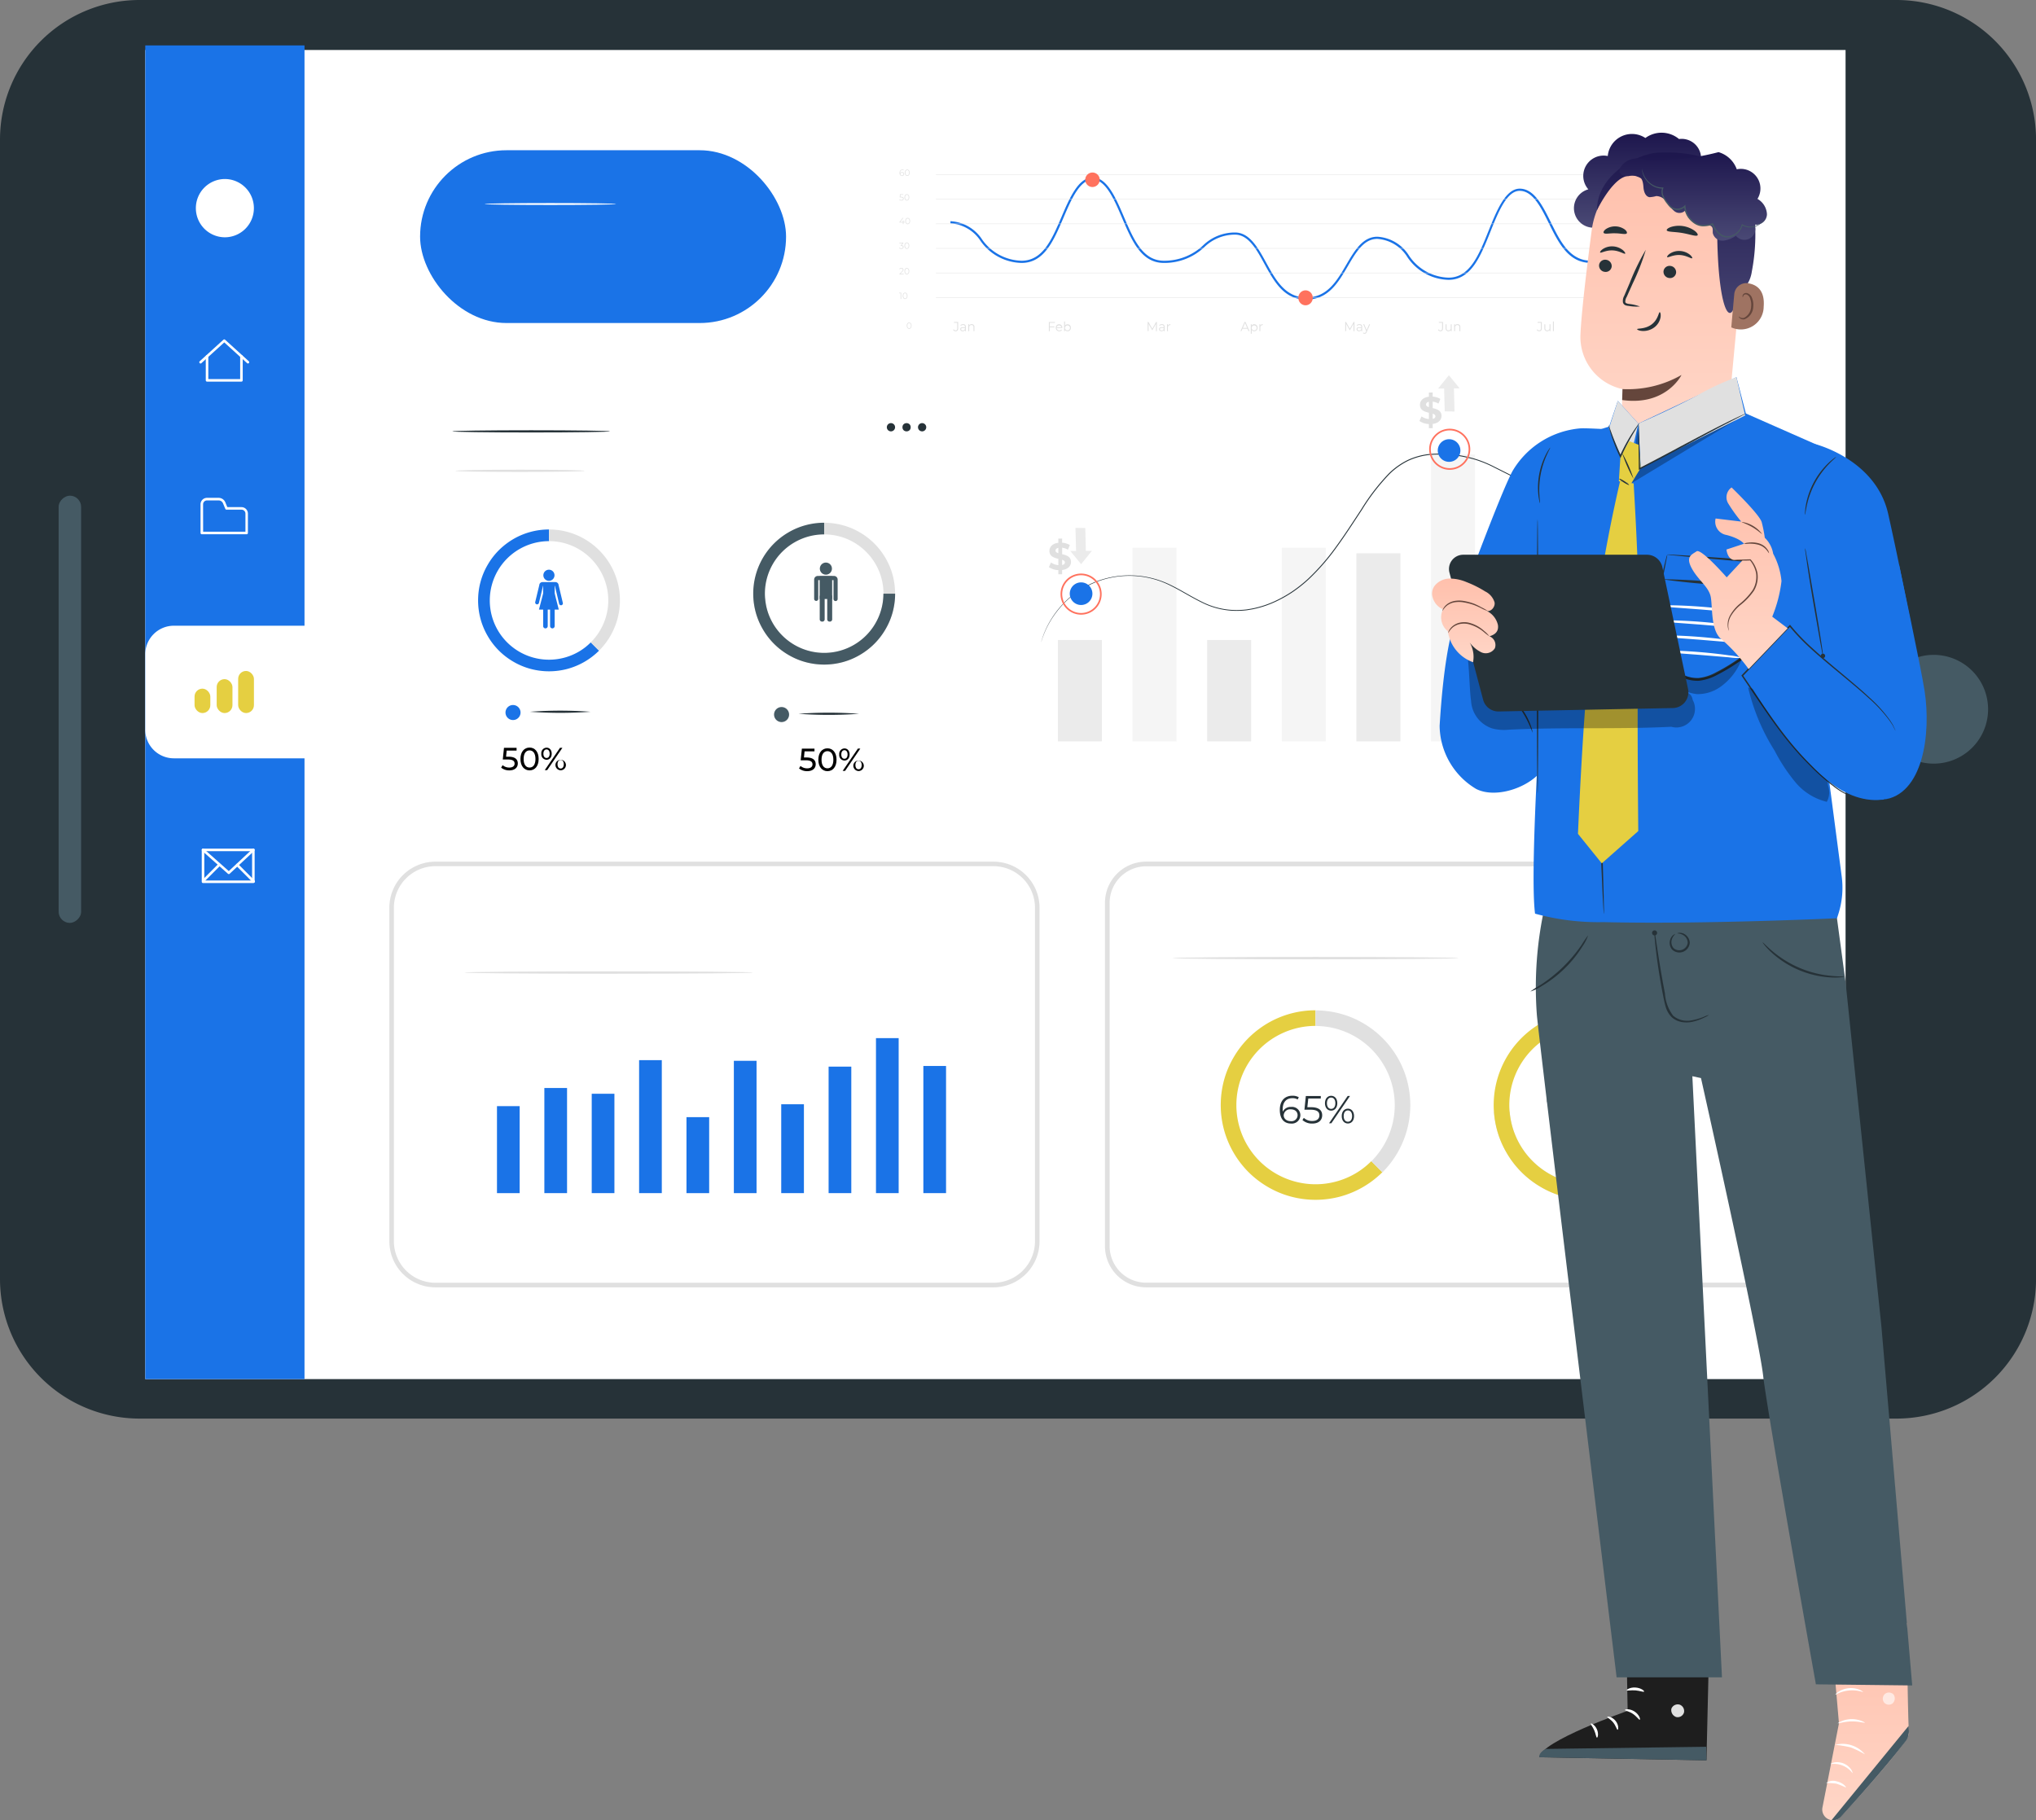 <svg xmlns="http://www.w3.org/2000/svg" xmlns:xlink="http://www.w3.org/1999/xlink" width="168.446" height="150.607" viewBox="0 0 168.446 150.607"><rect x="0" y="0" width="168.446" height="150.607" fill="#808080" stroke="none"/><defs><linearGradient id="a" x1="0.5" x2="0.5" y2="1" gradientUnits="objectBoundingBox"><stop offset="0" stop-color="#ffc0ac"/><stop offset="1" stop-color="#ffd6c7"/></linearGradient><linearGradient id="b" x1="0.5" x2="0.5" y2="1" gradientUnits="objectBoundingBox"><stop offset="0" stop-color="#1d164d"/><stop offset="1" stop-color="#4a4975"/></linearGradient></defs><g transform="translate(-133.862 -53.13)"><g transform="translate(133.862 53.13)"><g transform="translate(0)"><g transform="translate(0)"><path d="M11.55,0h94.278a11.549,11.549,0,0,1,11.549,11.549V156.9a11.549,11.549,0,0,1-11.549,11.549H11.549A11.549,11.549,0,0,1,0,156.9V11.55A11.55,11.55,0,0,1,11.55,0Z" transform="translate(0 117.377) rotate(-90)" fill="#263238"/><g transform="translate(12.018 4.136)"><g transform="translate(0)"><rect width="109.974" height="140.673" transform="translate(0 109.974) rotate(-90)" fill="#fff"/></g></g><g transform="translate(155.478 54.185)"><path d="M581.666,207.623a4.5,4.5,0,1,1-4.5,4.5A4.5,4.5,0,0,1,581.666,207.623Z" transform="translate(-577.162 -207.623)" fill="#455a64"/></g><g transform="translate(4.851 41.012)"><g transform="translate(0)"><rect width="35.352" height="1.861" rx="0.93" transform="translate(0 35.352) rotate(-90)" fill="#455a64"/></g></g></g><g transform="translate(12.018 3.758)"><rect width="13.175" height="110.353" fill="#1a73e7"/><g transform="translate(4.469 24.325)"><path d="M184.894,135.192a.1.1,0,0,1-.07-.028l-1.889-1.716-1.889,1.716a.1.1,0,0,1-.149-.007.106.106,0,0,1,.007-.149l1.96-1.78a.1.1,0,0,1,.141,0l1.96,1.78a.106.106,0,0,1-.071.184Z" transform="translate(-180.868 -133.2)" fill="#fff"/><g transform="translate(0.537 1.296)"><path d="M185.351,139.092h-2.845a.106.106,0,0,1-.106-.106V137a.105.105,0,1,1,.211,0v1.881h2.635V137a.105.105,0,1,1,.211,0v1.987A.106.106,0,0,1,185.351,139.092Z" transform="translate(-182.4 -136.894)" fill="#fff"/></g></g><g transform="translate(4.574 37.439)"><path d="M184.983,173.6h-3.709a.106.106,0,0,1-.106-.106v-2.374a.534.534,0,0,1,.532-.534h.964a.6.6,0,0,1,.553.369l.166.4h1.172a.534.534,0,0,1,.532.534V173.5A.106.106,0,0,1,184.983,173.6Zm-3.6-.211h3.5v-1.5a.323.323,0,0,0-.322-.323h-1.242a.105.105,0,0,1-.1-.065l-.193-.461a.388.388,0,0,0-.358-.24H181.7a.322.322,0,0,0-.321.323Z" transform="translate(-181.169 -170.591)" fill="#fff"/></g><g transform="translate(0 48.015)"><path d="M2.367,0H13.749a0,0,0,0,1,0,0V10.972a0,0,0,0,1,0,0H2.367A2.367,2.367,0,0,1,0,8.6V2.367A2.367,2.367,0,0,1,2.367,0Z" fill="#fff"/></g><g transform="translate(4.673 66.46)"><path d="M185.72,256.183h-4.166a.106.106,0,0,1-.105-.106v-2.635a.106.106,0,0,1,.105-.106h4.166a.106.106,0,0,1,.105.106v2.635A.105.105,0,0,1,185.72,256.183Zm-4.06-.211h3.955v-2.424H181.66Z" transform="translate(-181.449 -253.336)" fill="#fff"/><g transform="translate(0 0)"><path d="M183.688,255.443a.1.1,0,0,1-.07-.026l-2.134-1.895a.106.106,0,0,1,.14-.159l2.062,1.831,1.962-1.829a.1.1,0,0,1,.149.006.106.106,0,0,1-.005.149l-2.032,1.894A.1.1,0,0,1,183.688,255.443Z" transform="translate(-181.449 -253.337)" fill="#fff"/></g><g transform="translate(0.06 1.249)"><path d="M181.725,258.38a.1.1,0,0,1-.074-.031.107.107,0,0,1,0-.15l1.267-1.271a.105.105,0,0,1,.149,0,.106.106,0,0,1,0,.15l-1.267,1.271A.1.1,0,0,1,181.725,258.38Z" transform="translate(-181.62 -256.896)" fill="#fff"/><g transform="translate(2.778)"><path d="M191,258.467a.1.1,0,0,1-.074-.031l-1.354-1.359a.106.106,0,0,1,0-.15.1.1,0,0,1,.149,0l1.354,1.359a.106.106,0,0,1,0,.15A.1.1,0,0,1,191,258.467Z" transform="translate(-189.542 -256.896)" fill="#fff"/></g></g></g><g transform="translate(4.078 51.759)"><g transform="translate(0 1.464)"><rect width="1.305" height="2.019" rx="0.651" fill="#e5cf41"/></g><g transform="translate(1.831 0.677)"><rect width="1.305" height="2.806" rx="0.651" fill="#e5cf41"/></g><g transform="translate(3.608)"><rect width="1.305" height="3.483" rx="0.651" fill="#e5cf41"/></g></g><g transform="translate(4.185 11.055)"><path d="M182.461,100.186h0a2.407,2.407,0,0,1-2.4-2.411h0a2.407,2.407,0,0,1,2.4-2.411h0a2.407,2.407,0,0,1,2.4,2.411h0A2.407,2.407,0,0,1,182.461,100.186Z" transform="translate(-180.059 -95.365)" fill="#fff"/></g><g transform="translate(74.109 27.291)"><g transform="translate(1.396 21.907)"><rect width="3.639" height="8.387" fill="#ebebeb"/></g><g transform="translate(13.745 21.907)"><rect width="3.639" height="8.387" fill="#ebebeb"/></g><g transform="translate(7.57 14.272)"><rect width="3.639" height="16.021" fill="#f5f5f5"/></g><g transform="translate(19.919 14.272)"><rect width="3.639" height="16.021" fill="#f5f5f5"/></g><g transform="translate(26.093 14.731)"><rect width="3.639" height="15.563" fill="#ebebeb"/></g><g transform="translate(38.442 14.731)"><rect width="3.639" height="15.563" fill="#ebebeb"/></g><g transform="translate(50.79 14.731)"><rect width="3.639" height="15.563" fill="#ebebeb"/></g><g transform="translate(32.268 6.564)"><rect width="3.639" height="23.73" fill="#f5f5f5"/></g><g transform="translate(44.616 8.886)"><rect width="3.639" height="21.408" fill="#f5f5f5"/></g><g transform="translate(56.965 12.166)"><rect width="3.639" height="18.128" fill="#ebebeb"/></g><g transform="translate(0 6.425)"><path d="M440.535,167.337s-.032-.056-.092-.167-.146-.277-.267-.492a21.057,21.057,0,0,0-1.142-1.822c-.267-.383-.583-.8-.952-1.229a13.124,13.124,0,0,0-1.288-1.324,10.267,10.267,0,0,0-1.71-1.251c-.163-.093-.329-.187-.5-.27s-.352-.163-.534-.242a7.33,7.33,0,0,0-1.162-.362,6.685,6.685,0,0,0-1.267-.148,6.1,6.1,0,0,0-1.325.137,5.98,5.98,0,0,0-1.313.445c-.425.2-.84.455-1.277.681a14.448,14.448,0,0,1-2.811,1.175,10.8,10.8,0,0,1-3.206.363c-.139,0-.277-.011-.416-.016s-.278-.012-.419-.032c-.07-.009-.141-.014-.21-.027l-.208-.043c-.14-.025-.274-.072-.411-.108a11.041,11.041,0,0,1-1.59-.657l-1.567-.786a9.476,9.476,0,0,0-1.651-.658,10.381,10.381,0,0,0-3.618-.362,5.558,5.558,0,0,0-1.79.488,5.931,5.931,0,0,0-1.536,1.087,17.25,17.25,0,0,0-2.3,2.981c-.685,1.036-1.345,2.068-2.055,3.041a18.449,18.449,0,0,1-2.319,2.678,11.592,11.592,0,0,1-1.345,1.073,10.455,10.455,0,0,1-1.467.821,8.263,8.263,0,0,1-1.55.537c-.262.069-.528.106-.791.149a7.461,7.461,0,0,1-.793.05,6.37,6.37,0,0,1-2.948-.7c-.887-.431-1.685-.95-2.5-1.351a7.55,7.55,0,0,0-9.459,2.1,7.7,7.7,0,0,0-1.069,1.857l-.115.3c-.031.088-.053.163-.073.223-.039.12-.06.181-.06.181s.017-.062.053-.183c.019-.06.04-.136.07-.225l.112-.305a7.727,7.727,0,0,1,3.663-4.034,7.708,7.708,0,0,1,6.9.03c.822.4,1.622.92,2.5,1.347a6.313,6.313,0,0,0,2.922.694,7.322,7.322,0,0,0,.785-.051c.261-.043.525-.08.784-.149a8.193,8.193,0,0,0,1.538-.533,10.4,10.4,0,0,0,1.457-.818,11.52,11.52,0,0,0,1.336-1.067,18.392,18.392,0,0,0,2.309-2.669c.707-.971,1.367-2,2.052-3.039a17.333,17.333,0,0,1,2.305-2.993,6.016,6.016,0,0,1,1.555-1.1,5.624,5.624,0,0,1,1.813-.494,10.447,10.447,0,0,1,3.643.364,9.554,9.554,0,0,1,1.664.664l1.567.787a10.941,10.941,0,0,0,1.579.654c.136.037.269.083.406.107l.2.043c.068.013.137.018.206.027.137.02.276.026.415.032s.276.017.414.017a10.74,10.74,0,0,0,3.188-.358,14.381,14.381,0,0,0,2.8-1.167c.437-.224.849-.474,1.28-.68a6.008,6.008,0,0,1,1.325-.448,6.146,6.146,0,0,1,1.337-.136,6.727,6.727,0,0,1,1.277.152,7.331,7.331,0,0,1,1.17.367c.183.08.365.154.537.245s.342.178.505.272a10.268,10.268,0,0,1,1.714,1.261,13.147,13.147,0,0,1,1.287,1.331c.368.435.682.85.948,1.235a20.111,20.111,0,0,1,1.133,1.831c.119.215.2.384.261.5S440.535,167.337,440.535,167.337Z" transform="translate(-379.426 -159.977)" fill="#263238"/></g><g transform="translate(32.826 5.293)"><path d="M474.892,157.684a.936.936,0,1,1-.936-.936A.936.936,0,0,1,474.892,157.684Z" transform="translate(-473.021 -156.748)" fill="#1a73e7"/></g><g transform="translate(32.113 4.425)"><path d="M472.687,157.675a1.7,1.7,0,1,1,1.7-1.7A1.7,1.7,0,0,1,472.687,157.675Zm0-3.263a1.563,1.563,0,1,0,1.563,1.563A1.565,1.565,0,0,0,472.687,154.412Z" transform="translate(-470.987 -154.275)" fill="#ff725e"/></g><g transform="translate(32.853)"><path d="M474.457,144.657l-.05-1.916.478.008-.894-1.092-.894,1.1.5,0,.049,1.89Z" transform="translate(-473.098 -141.657)" fill="#ebebeb"/></g><g transform="translate(31.308 1.427)"><path d="M469.787,148.326v.352h-.314v-.342a1.487,1.487,0,0,1-.782-.251l.173-.383a1.266,1.266,0,0,0,.609.223V147.4c-.349-.085-.738-.2-.738-.65,0-.333.242-.619.738-.675v-.349h.314v.342a1.418,1.418,0,0,1,.637.192l-.157.386a1.285,1.285,0,0,0-.48-.163v.534c.349.082.732.2.732.641C470.519,147.984,470.28,148.267,469.787,148.326Zm-.314-1.388v-.446c-.167.038-.233.129-.233.232S469.335,146.894,469.473,146.938Zm.54.757c0-.11-.091-.17-.226-.217v.434C469.944,147.877,470.013,147.8,470.013,147.695Z" transform="translate(-468.691 -145.726)" fill="#e0e0e0"/></g><g transform="translate(2.38 17.138)"><path d="M388.083,191.458a.936.936,0,1,1-.936-.936A.936.936,0,0,1,388.083,191.458Z" transform="translate(-386.211 -190.522)" fill="#1a73e7"/></g><g transform="translate(1.616 16.409)"><path d="M385.733,191.844a1.7,1.7,0,1,1,1.7-1.7A1.7,1.7,0,0,1,385.733,191.844Zm0-3.263a1.563,1.563,0,1,0,1.563,1.563A1.565,1.565,0,0,0,385.733,188.581Z" transform="translate(-384.033 -188.444)" fill="#ff725e"/></g><g transform="translate(2.422 12.63)"><path d="M386.76,177.669l.05,1.916-.478-.008.894,1.092.894-1.1-.5,0-.049-1.89Z" transform="translate(-386.332 -177.669)" fill="#ebebeb"/></g><g transform="translate(0.652 13.515)"><path d="M382.38,182.79v.352h-.314V182.8a1.491,1.491,0,0,1-.782-.251l.173-.383a1.268,1.268,0,0,0,.609.223v-.524c-.349-.085-.738-.2-.738-.65,0-.333.242-.619.738-.675v-.349h.314v.342a1.42,1.42,0,0,1,.638.191l-.157.386a1.284,1.284,0,0,0-.48-.163v.534c.349.081.732.2.732.64C383.112,182.448,382.873,182.73,382.38,182.79Zm-.314-1.388v-.446c-.167.038-.233.129-.233.233S381.928,181.358,382.066,181.4Zm.54.757c0-.11-.091-.169-.226-.216v.433C382.537,182.341,382.606,182.259,382.606,182.159Z" transform="translate(-381.284 -180.19)" fill="#e0e0e0"/></g><g transform="translate(55.722 3.355)"><path d="M539.4,153.822v.352h-.314v-.342a1.49,1.49,0,0,1-.782-.251l.173-.383a1.267,1.267,0,0,0,.609.223V152.9c-.349-.085-.738-.2-.738-.65,0-.333.242-.619.738-.675v-.349h.314v.342a1.424,1.424,0,0,1,.638.192l-.157.386a1.284,1.284,0,0,0-.481-.163v.534c.349.082.732.2.732.64C540.129,153.48,539.89,153.762,539.4,153.822Zm-.314-1.388v-.446c-.167.038-.233.129-.233.232S538.945,152.39,539.083,152.434Zm.54.757c0-.11-.091-.17-.226-.217v.433C539.554,153.373,539.623,153.291,539.623,153.191Z" transform="translate(-538.301 -151.222)" fill="#e0e0e0"/></g><g transform="translate(57.119 4.698)"><path d="M543.933,156.593a.8.8,0,0,0,.477-.74.751.751,0,1,0-1.5-.007.8.8,0,0,0,.478.746,1.366,1.366,0,0,0-1.1,1.428l2.728.013S545.077,156.766,543.933,156.593Z" transform="translate(-542.286 -155.051)" fill="#ebebeb"/></g><g transform="translate(57.548 8.878)"><circle cx="0.936" cy="0.936" r="0.936" fill="#ff725e"/></g><g transform="translate(56.784 8.149)"><path d="M543.03,168.292a1.7,1.7,0,1,1,1.7-1.7A1.7,1.7,0,0,1,543.03,168.292Zm0-3.263a1.563,1.563,0,1,0,1.563,1.563A1.565,1.565,0,0,0,543.03,165.029Z" transform="translate(-541.33 -164.892)" fill="#ff725e"/></g></g><g transform="translate(25.397 31.252)"><g transform="translate(2.139 8.805)"><g transform="translate(0.968 0.965)"><path d="M251.847,181.468a4.9,4.9,0,0,0-1.015.779,4.909,4.909,0,0,0-1.269,2.2,4.932,4.932,0,0,0,0,2.54,4.9,4.9,0,0,0,8.188,2.2s.008-.006.012-.009a4.888,4.888,0,0,0,.778-1.015,4.873,4.873,0,0,0,0-4.9,4.9,4.9,0,0,0-6.694-1.793Z" transform="translate(-249.398 -180.809)" fill="none"/></g><path d="M254.957,188.169a4.9,4.9,0,0,1-7.185-2.974,4.933,4.933,0,0,1,0-2.54,4.909,4.909,0,0,1,1.269-2.2,4.9,4.9,0,0,1,1.015-.779,4.923,4.923,0,0,1,2.452-.659v-.965a5.856,5.856,0,0,0-2.936.784,6.017,6.017,0,0,0-1.216.933,5.8,5.8,0,0,0-.93,1.216,5.739,5.739,0,0,0-.589,1.414,5.912,5.912,0,0,0,0,3.038,5.758,5.758,0,0,0,.589,1.417,5.816,5.816,0,0,0,.93,1.216,5.9,5.9,0,0,0,1.216.93,5.771,5.771,0,0,0,1.417.589,5.923,5.923,0,0,0,3.038,0,5.909,5.909,0,0,0,2.618-1.51l-.685-.685A4.8,4.8,0,0,1,254.957,188.169Z" transform="translate(-246.638 -178.057)" fill="#1a73e7"/><g transform="translate(5.869)"><path d="M269.041,182.4a5.865,5.865,0,0,0-1.519-2.63,5.938,5.938,0,0,0-1.216-.933,5.877,5.877,0,0,0-1.414-.586,5.945,5.945,0,0,0-1.519-.2v.965a4.9,4.9,0,0,1,4.242,2.452,4.873,4.873,0,0,1,0,4.9,4.889,4.889,0,0,1-.778,1.015s-.009.009-.012.009l.685.685s.009-.006.012-.009a5.888,5.888,0,0,0,1.519-5.671Z" transform="translate(-263.373 -178.057)" fill="#e0e0e0"/></g><g transform="translate(4.722 4.346)"><path d="M262.239,192.366a.158.158,0,0,1-.153-.121l-.352-1.482h-.981l-.34,1.414a.158.158,0,0,1-.307-.074l.337-1.4a.264.264,0,0,1,.254-.253h1.09a.265.265,0,0,1,.255.253l.35,1.471a.158.158,0,0,1-.117.19A.147.147,0,0,1,262.239,192.366Z" transform="translate(-260.102 -190.447)" fill="#1a73e7"/></g><g transform="translate(5.382 4.363)"><rect width="0.956" height="1.744" fill="#1a73e7"/></g><g transform="translate(5.384 5.739)"><path d="M262.179,196.86a.189.189,0,0,1-.189-.189V194.61a.189.189,0,0,1,.378,0v2.061A.189.189,0,0,1,262.179,196.86Z" transform="translate(-261.99 -194.421)" fill="#1a73e7"/></g><g transform="translate(5.957 5.739)"><path d="M263.812,196.86a.189.189,0,0,1-.189-.189V194.61a.189.189,0,0,1,.378,0v2.061A.189.189,0,0,1,263.812,196.86Z" transform="translate(-263.623 -194.421)" fill="#1a73e7"/></g><g transform="translate(5.399 3.322)"><circle cx="0.462" cy="0.462" r="0.462" fill="#1a73e7"/></g><g transform="translate(5.035 5.234)"><path d="M260.993,194.374l.364-1.392h.923l.355,1.392Z" transform="translate(-260.993 -192.982)" fill="#1a73e7"/></g></g><g transform="translate(24.901 8.242)"><g transform="translate(0.014 0.001)"><path d="M323.3,182.322a5.922,5.922,0,0,1-.2,1.517,5.742,5.742,0,0,1-.589,1.414,5.82,5.82,0,0,1-2.148,2.148,5.742,5.742,0,0,1-1.414.589,5.908,5.908,0,0,1-3.037,0,5.746,5.746,0,0,1-1.415-.589,5.826,5.826,0,0,1-2.147-2.148,5.754,5.754,0,0,1-.589-1.414,6.075,6.075,0,0,1-.186-1.111h.973a5.083,5.083,0,0,0,.147.861,4.861,4.861,0,0,0,.49,1.181,4.962,4.962,0,0,0,1.8,1.8,4.9,4.9,0,0,0,4.9,0,4.954,4.954,0,0,0,1.8-1.8,4.89,4.89,0,0,0-.781-5.914,4.917,4.917,0,0,0-1.015-.781,4.887,4.887,0,0,0-2.452-.656v-.966a5.926,5.926,0,0,1,1.52.2,5.755,5.755,0,0,1,1.414.589,5.826,5.826,0,0,1,2.148,2.148,5.744,5.744,0,0,1,.589,1.415A5.927,5.927,0,0,1,323.3,182.322Z" transform="translate(-311.578 -176.453)" fill="#e0e0e0"/></g><path d="M322.31,182.32a4.9,4.9,0,0,1-8.366,3.463,4.937,4.937,0,0,1-.781-1.015,4.864,4.864,0,0,1-.49-1.181,5.09,5.09,0,0,1-.147-.861h0c-.011-.135-.019-.27-.019-.408a4.9,4.9,0,0,1,2.451-4.245,4.888,4.888,0,0,1,2.451-.657v-.967a5.881,5.881,0,0,0-1.519.2,5.812,5.812,0,0,0-1.415.587,5.863,5.863,0,0,0-2.935,5.082c0,.137.005.273.015.408h0a6.074,6.074,0,0,0,.186,1.111,5.755,5.755,0,0,0,.589,1.414,5.826,5.826,0,0,0,2.148,2.148,5.743,5.743,0,0,0,1.415.589,5.908,5.908,0,0,0,3.037,0,5.74,5.74,0,0,0,1.414-.589,5.818,5.818,0,0,0,2.148-2.148,5.741,5.741,0,0,0,.589-1.414,5.921,5.921,0,0,0,.2-1.517Z" transform="translate(-311.539 -176.45)" fill="#455a64"/><g transform="translate(5.041 3.298)"><g transform="translate(0 1.108)"><path d="M327.686,191.088a.17.17,0,0,1-.17-.17v-1.564h-1.261v1.564a.171.171,0,0,1-.341,0V189.31a.3.3,0,0,1,.293-.3h1.359a.3.3,0,0,1,.292.3v1.607A.17.17,0,0,1,327.686,191.088Z" transform="translate(-325.913 -189.012)" fill="#455a64"/></g><g transform="translate(0.456 1.126)"><rect width="1.035" height="1.887" fill="#455a64"/></g><g transform="translate(0.458 2.615)"><path d="M327.424,195.58a.192.192,0,0,1-.2-.176v-1.917a.207.207,0,0,1,.409,0V195.4A.192.192,0,0,1,327.424,195.58Z" transform="translate(-327.22 -193.311)" fill="#455a64"/></g><g transform="translate(1.078 2.615)"><path d="M329.191,195.58a.192.192,0,0,1-.2-.176v-1.917a.207.207,0,0,1,.41,0V195.4A.192.192,0,0,1,329.191,195.58Z" transform="translate(-328.986 -193.311)" fill="#455a64"/></g><g transform="translate(0.473)"><path d="M328.262,186.353a.5.5,0,1,1-.5-.5A.5.5,0,0,1,328.262,186.353Z" transform="translate(-327.263 -185.854)" fill="#455a64"/></g></g></g><g transform="translate(0 0.59)"><path d="M253.6,154.724c0,.051-2.924.092-6.529.092s-6.531-.041-6.531-.092,2.923-.091,6.531-.091S253.6,154.674,253.6,154.724Z" transform="translate(-240.54 -154.633)" fill="#263238"/></g><g transform="translate(0.251 3.855)"><path d="M251.972,164.034c0,.05-2.4.091-5.358.091s-5.358-.041-5.358-.091,2.4-.092,5.358-.092S251.972,163.983,251.972,164.034Z" transform="translate(-241.256 -163.942)" fill="#e0e0e0"/></g><g transform="translate(35.957 0)"><path d="M343.743,153.292a.341.341,0,1,1-.341-.34A.34.34,0,0,1,343.743,153.292Z" transform="translate(-343.062 -152.952)" fill="#263238"/></g><g transform="translate(37.248)"><circle cx="0.341" cy="0.341" r="0.341" fill="#263238"/></g><g transform="translate(38.538 0)"><path d="M351.1,153.292a.341.341,0,1,1-.341-.34A.34.34,0,0,1,351.1,153.292Z" transform="translate(-350.421 -152.952)" fill="#263238"/></g><g transform="translate(4.407 23.324)"><path d="M254.348,220.076a.622.622,0,1,1-.622-.622A.622.622,0,0,1,254.348,220.076Z" transform="translate(-253.104 -219.454)" fill="#1a73e7"/></g><g transform="translate(6.43 23.791)"><path d="M263.888,220.877a34.4,34.4,0,0,1-5.016,0,34.526,34.526,0,0,1,5.016,0Z" transform="translate(-258.872 -220.786)" fill="#263238"/></g><g transform="translate(26.625 23.492)"><path d="M317.7,220.554a.622.622,0,1,1-.622-.622A.622.622,0,0,1,317.7,220.554Z" transform="translate(-316.455 -219.932)" fill="#455a64"/></g><g transform="translate(28.648 23.959)"><path d="M327.238,221.355a34.527,34.527,0,0,1-5.015,0,34.527,34.527,0,0,1,5.015,0Z" transform="translate(-322.223 -221.264)" fill="#263238"/></g><g transform="translate(4.048 26.844)"><path d="M253.459,230.844c0,.319-.227.575-.7.575a1.059,1.059,0,0,1-.678-.224l.121-.209a.83.83,0,0,0,.554.2c.28,0,.438-.129.438-.33s-.132-.338-.559-.338h-.419l.1-.966h1.042v.229h-.82l-.05.507h.206C253.243,230.287,253.459,230.517,253.459,230.844Z" transform="translate(-252.082 -229.53)"/><path d="M256.629,230.435c0-.6.322-.945.755-.945s.752.343.752.945-.322.944-.752.944S256.629,231.036,256.629,230.435Zm1.243,0c0-.472-.2-.71-.488-.71s-.491.237-.491.71.2.71.491.71S257.872,230.907,257.872,230.435Z" transform="translate(-255.034 -229.49)"/><path d="M261.56,230.01a.447.447,0,0,1,.43-.5c.256,0,.427.2.427.5s-.171.5-.427.5A.447.447,0,0,1,261.56,230.01Zm.688,0c0-.222-.1-.354-.258-.354s-.259.135-.259.354.1.353.259.353S262.248,230.232,262.248,230.01Zm.855-.488h.2l-1.261,1.847h-.2Zm-.372,1.359a.434.434,0,1,1,.427.5A.445.445,0,0,1,262.731,230.88Zm.686,0c0-.219-.1-.354-.259-.354s-.258.132-.258.354.1.354.258.354S263.417,231.1,263.417,230.88Z" transform="translate(-258.236 -229.5)"/></g><g transform="translate(28.694 26.908)"><path d="M323.73,231.026c0,.319-.227.575-.7.575a1.056,1.056,0,0,1-.678-.224l.121-.208a.829.829,0,0,0,.554.2c.28,0,.438-.129.438-.33s-.132-.338-.559-.338h-.419l.1-.966h1.042v.229h-.82l-.05.506h.206C323.514,230.469,323.73,230.7,323.73,231.026Z" transform="translate(-322.353 -229.712)"/><path d="M326.9,230.617c0-.6.322-.945.754-.945s.752.343.752.945-.322.945-.752.945S326.9,231.218,326.9,230.617Zm1.243,0c0-.472-.2-.71-.488-.71s-.491.237-.491.71.2.71.491.71S328.143,231.089,328.143,230.617Z" transform="translate(-325.305 -229.672)"/><path d="M331.83,230.191a.447.447,0,0,1,.43-.5c.256,0,.427.2.427.5s-.171.5-.427.5A.447.447,0,0,1,331.83,230.191Zm.689,0c0-.221-.1-.354-.259-.354s-.259.135-.259.354.1.354.259.354S332.519,230.413,332.519,230.191Zm.855-.488h.2l-1.261,1.847h-.2ZM333,231.062a.434.434,0,1,1,.428.5A.445.445,0,0,1,333,231.062Zm.686,0c0-.219-.1-.354-.258-.354s-.259.132-.259.354.1.354.259.354S333.687,231.281,333.687,231.062Z" transform="translate(-328.506 -229.682)"/></g></g><g transform="translate(62.373 10.269)"><g transform="translate(4.242 0.648)"><path d="M387.494,105.089c-1.836,0-2.656-1.5-3.449-2.946-.654-1.2-1.331-2.431-2.438-2.431a3.628,3.628,0,0,0-2.549,1.041,4.8,4.8,0,0,1-3.338,1.3c-1.869,0-2.644-1.816-3.465-3.739-.632-1.48-1.348-3.157-2.422-3.157s-1.79,1.677-2.421,3.156c-.821,1.923-1.6,3.74-3.465,3.74a4.249,4.249,0,0,1-3.394-1.818,3.2,3.2,0,0,0-2.493-1.455V98.6a3.333,3.333,0,0,1,2.62,1.512,4.1,4.1,0,0,0,3.267,1.76c1.755,0,2.508-1.764,3.305-3.632.653-1.53,1.393-3.264,2.581-3.264s1.928,1.734,2.581,3.264c.8,1.868,1.55,3.632,3.306,3.632a4.656,4.656,0,0,0,3.231-1.259,3.769,3.769,0,0,1,2.656-1.078c1.209,0,1.911,1.282,2.589,2.521.769,1.4,1.564,2.855,3.3,2.855s2.524-1.359,3.294-2.675c.708-1.209,1.377-2.351,2.592-2.351A3.315,3.315,0,0,1,396,101.449a4.075,4.075,0,0,0,3.271,1.823c1.761,0,2.512-1.88,3.308-3.87.655-1.638,1.4-3.494,2.58-3.494,1.2,0,1.905,1.426,2.587,2.805.766,1.552,1.559,3.155,3.3,3.155a4.107,4.107,0,0,0,3.268-1.76,3.334,3.334,0,0,1,2.621-1.513v.181a3.2,3.2,0,0,0-2.494,1.455,4.25,4.25,0,0,1-3.4,1.818c-1.851,0-2.668-1.654-3.458-3.253-.658-1.331-1.337-2.708-2.431-2.708-1.066,0-1.785,1.8-2.418,3.382-.819,2.048-1.592,3.982-3.47,3.982a4.217,4.217,0,0,1-3.4-1.882,3.183,3.183,0,0,0-2.488-1.507c-1.117,0-1.761,1.1-2.443,2.264C390.142,103.685,389.32,105.089,387.494,105.089Z" transform="translate(-358.06 -94.973)" fill="#1a73e7"/></g><g transform="translate(4.465 12.615)"><path d="M358.694,129.751l.046-.054a.185.185,0,0,0,.158.093c.09,0,.136-.055.136-.167v-.46h-.268v-.069h.344v.526c0,.16-.073.24-.214.24A.238.238,0,0,1,358.694,129.751Z" transform="translate(-358.694 -129.094)" fill="#e0e0e0"/><g transform="translate(0.588 0.184)"><path d="M360.832,129.841v.353h-.071v-.089a.2.2,0,0,1-.189.094c-.124,0-.2-.067-.2-.166s.054-.162.213-.162h.175v-.035a.138.138,0,0,0-.156-.151.275.275,0,0,0-.183.067l-.033-.058a.342.342,0,0,1,.224-.077A.2.2,0,0,1,360.832,129.841Zm-.074.182v-.093h-.173c-.107,0-.141.043-.141.1s.051.107.139.107A.177.177,0,0,0,360.758,130.023Z" transform="translate(-360.37 -129.619)" fill="#e0e0e0"/></g><g transform="translate(1.252 0.184)"><path d="M362.771,129.863v.33H362.7v-.323c0-.12-.061-.182-.166-.182a.184.184,0,0,0-.193.206v.3h-.074v-.57h.071v.1a.229.229,0,0,1,.209-.109A.215.215,0,0,1,362.771,129.863Z" transform="translate(-362.264 -129.619)" fill="#e0e0e0"/></g></g><g transform="translate(12.386 12.57)"><g transform="translate(0 0.046)"><path d="M381.358,129.163v.3h.379v.069h-.379v.322h-.078v-.759h.5v.069Z" transform="translate(-381.28 -129.094)" fill="#e0e0e0"/></g><g transform="translate(0.573 0.23)"><path d="M383.449,129.933h-.461a.207.207,0,0,0,.217.2.214.214,0,0,0,.169-.075l.042.05a.267.267,0,0,1-.213.093.278.278,0,0,1-.289-.291.271.271,0,0,1,.269-.29.268.268,0,0,1,.267.29C383.45,129.915,383.449,129.924,383.449,129.933Zm-.461-.058h.391a.2.2,0,0,0-.391,0Z" transform="translate(-382.914 -129.619)" fill="#e0e0e0"/></g><g transform="translate(1.262)"><path d="M385.435,129.483a.272.272,0,0,1-.274.291.237.237,0,0,1-.213-.118v.113h-.071v-.8h.074v.343a.238.238,0,0,1,.209-.113A.271.271,0,0,1,385.435,129.483Zm-.074,0a.206.206,0,1,0-.205.222A.206.206,0,0,0,385.361,129.483Z" transform="translate(-384.877 -128.964)" fill="#e0e0e0"/></g></g><g transform="translate(20.559 12.615)"><path d="M405.344,129.094v.759h-.074v-.607l-.288.511h-.036l-.288-.508v.6h-.074v-.759h.064l.318.563.315-.563Z" transform="translate(-404.583 -129.094)" fill="#e0e0e0"/><g transform="translate(0.939 0.184)"><path d="M407.722,129.841v.353h-.071v-.089a.2.2,0,0,1-.189.094c-.125,0-.2-.067-.2-.166s.054-.162.212-.162h.175v-.035a.137.137,0,0,0-.156-.151.273.273,0,0,0-.183.067l-.034-.058a.344.344,0,0,1,.224-.077A.2.2,0,0,1,407.722,129.841Zm-.074.182v-.093h-.173c-.107,0-.142.043-.142.1s.052.107.139.107A.177.177,0,0,0,407.647,130.023Z" transform="translate(-407.26 -129.619)" fill="#e0e0e0"/></g><g transform="translate(1.603 0.184)"><path d="M409.431,129.619v.075h-.018c-.115,0-.185.076-.185.21v.29h-.074v-.57h.071v.112A.206.206,0,0,1,409.431,129.619Z" transform="translate(-409.154 -129.619)" fill="#e0e0e0"/></g></g><g transform="translate(28.239 12.615)"><path d="M427.057,129.65h-.408l-.088.2h-.081l.335-.759h.077l.335.759h-.082Zm-.028-.065-.176-.408-.176.408Z" transform="translate(-426.48 -129.094)" fill="#e0e0e0"/><g transform="translate(0.853 0.184)"><path d="M429.47,129.909a.272.272,0,0,1-.274.291.238.238,0,0,1-.209-.113v.318h-.074v-.781h.071v.113a.238.238,0,0,1,.213-.117A.272.272,0,0,1,429.47,129.909Zm-.074,0a.206.206,0,1,0-.205.222A.207.207,0,0,0,429.4,129.909Z" transform="translate(-428.912 -129.619)" fill="#e0e0e0"/></g><g transform="translate(1.564 0.184)"><path d="M431.215,129.619v.075H431.2c-.115,0-.185.076-.185.21v.29h-.074v-.57h.071v.112A.207.207,0,0,1,431.215,129.619Z" transform="translate(-430.938 -129.619)" fill="#e0e0e0"/></g></g><g transform="translate(36.905 12.615)"><path d="M451.95,129.094v.759h-.074v-.607l-.288.511h-.037l-.288-.508v.6h-.074v-.759h.063l.318.563.315-.563Z" transform="translate(-451.189 -129.094)" fill="#e0e0e0"/><g transform="translate(0.939 0.184)"><path d="M454.327,129.841v.353h-.071v-.089a.205.205,0,0,1-.19.094c-.125,0-.2-.067-.2-.166s.054-.162.213-.162h.175v-.035a.137.137,0,0,0-.156-.151.273.273,0,0,0-.183.067l-.034-.058a.343.343,0,0,1,.224-.077A.2.2,0,0,1,454.327,129.841Zm-.074.182v-.093h-.173c-.107,0-.141.043-.141.1s.052.107.139.107A.177.177,0,0,0,454.253,130.023Z" transform="translate(-453.865 -129.619)" fill="#e0e0e0"/></g><g transform="translate(1.463 0.189)"><path d="M455.952,129.632l-.275.639c-.046.112-.1.147-.183.147a.185.185,0,0,1-.134-.052l.035-.057a.136.136,0,0,0,.1.043c.049,0,.083-.024.114-.1l.024-.055-.246-.57h.077l.207.485.207-.485Z" transform="translate(-455.359 -129.632)" fill="#e0e0e0"/></g></g><g transform="translate(44.578 12.615)"><path d="M473.065,129.751l.046-.054a.185.185,0,0,0,.158.093c.09,0,.136-.055.136-.167v-.46h-.268v-.069h.344v.526c0,.16-.073.24-.214.24A.238.238,0,0,1,473.065,129.751Z" transform="translate(-473.065 -129.094)" fill="#e0e0e0"/><g transform="translate(0.629 0.189)"><path d="M475.359,129.632v.57h-.071v-.1a.233.233,0,0,1-.43-.136v-.331h.075v.323c0,.121.06.183.165.183a.183.183,0,0,0,.188-.207v-.3Z" transform="translate(-474.857 -129.632)" fill="#e0e0e0"/></g><g transform="translate(1.339 0.184)"><path d="M477.39,129.863v.33h-.074v-.323c0-.12-.061-.182-.166-.182a.184.184,0,0,0-.193.206v.3h-.074v-.57h.071v.1a.23.23,0,0,1,.209-.109A.215.215,0,0,1,477.39,129.863Z" transform="translate(-476.883 -129.619)" fill="#e0e0e0"/></g></g><g transform="translate(52.751 12.57)"><g transform="translate(0 0.046)"><path d="M496.368,129.751l.046-.054a.185.185,0,0,0,.158.093c.09,0,.136-.055.136-.167v-.46h-.268v-.069h.344v.526c0,.16-.073.24-.214.24A.238.238,0,0,1,496.368,129.751Z" transform="translate(-496.368 -129.094)" fill="#e0e0e0"/></g><g transform="translate(0.629 0.234)"><path d="M498.662,129.632v.57h-.071v-.1a.233.233,0,0,1-.43-.136v-.331h.075v.323c0,.121.06.183.165.183a.183.183,0,0,0,.187-.207v-.3Z" transform="translate(-498.16 -129.632)" fill="#e0e0e0"/></g><g transform="translate(1.339)"><path d="M500.186,128.964h.074v.8h-.074Z" transform="translate(-500.186 -128.964)" fill="#e0e0e0"/></g></g><g transform="translate(60.555 12.615)"><path d="M519.2,129.65h-.409l-.088.2h-.081l.335-.759h.076l.335.759h-.082Zm-.028-.065-.176-.408-.176.408Z" transform="translate(-518.62 -129.094)" fill="#e0e0e0"/><g transform="translate(0.838 0.189)"><path d="M521.509,129.632v.57h-.071v-.1a.233.233,0,0,1-.43-.136v-.331h.074v.323c0,.121.061.183.165.183a.183.183,0,0,0,.188-.207v-.3Z" transform="translate(-521.008 -129.632)" fill="#e0e0e0"/></g><g transform="translate(1.492 0.184)"><path d="M523.44,129.624v.5c0,.2-.093.285-.275.285a.378.378,0,0,1-.257-.088l.038-.059a.319.319,0,0,0,.217.078c.139,0,.2-.066.2-.207v-.073a.246.246,0,0,1-.215.111.277.277,0,0,1,0-.553.246.246,0,0,1,.218.114v-.109Zm-.072.271a.209.209,0,1,0-.209.209A.2.2,0,0,0,523.368,129.895Z" transform="translate(-522.875 -129.619)" fill="#e0e0e0"/></g></g><g transform="translate(0.626 12.654)"><path d="M347.75,129.47c0-.166.084-.265.2-.265s.2.1.2.265-.085.265-.2.265S347.75,129.636,347.75,129.47Zm.349,0c0-.139-.06-.216-.148-.216s-.148.077-.148.216.061.216.148.216S348.1,129.609,348.1,129.47Z" transform="translate(-347.75 -129.205)" fill="#e0e0e0"/></g><g transform="translate(0 10.187)"><g transform="translate(0 0.005)"><path d="M346.134,122.184v.521h-.052v-.474h-.119v-.047Z" transform="translate(-345.964 -122.184)" fill="#e0e0e0"/></g><g transform="translate(0.29)"><path d="M346.792,122.436c0-.166.084-.265.2-.265s.2.1.2.265-.085.265-.2.265S346.792,122.6,346.792,122.436Zm.349,0c0-.139-.06-.216-.148-.216s-.148.077-.148.216.06.216.148.216S347.141,122.575,347.141,122.436Z" transform="translate(-346.792 -122.171)" fill="#e0e0e0"/></g></g><g transform="translate(0.007 8.147)"><path d="M346.351,116.833v.048H346v-.038l.209-.212a.176.176,0,0,0,.067-.129c0-.06-.041-.1-.118-.1a.168.168,0,0,0-.137.058l-.037-.033a.222.222,0,0,1,.178-.074c.1,0,.167.054.167.141a.218.218,0,0,1-.083.163l-.171.174Z" transform="translate(-345.983 -116.355)" fill="#e0e0e0"/><g transform="translate(0.43)"><path d="M347.208,116.62c0-.166.084-.265.2-.265s.2.1.2.265-.085.266-.2.266S347.208,116.786,347.208,116.62Zm.349,0c0-.139-.06-.216-.148-.216s-.148.076-.148.216.06.216.148.216S347.557,116.759,347.557,116.62Z" transform="translate(-347.208 -116.355)" fill="#e0e0e0"/></g></g><g transform="translate(0 6.037)"><g transform="translate(0 0.004)"><path d="M346.328,110.721c0,.087-.061.154-.183.154a.257.257,0,0,1-.181-.067l.025-.042a.217.217,0,0,0,.156.06c.083,0,.129-.04.129-.1s-.042-.1-.136-.1H346.1v-.04l.14-.181h-.257v-.048h.323v.038l-.142.185C346.274,110.578,346.328,110.637,346.328,110.721Z" transform="translate(-345.964 -110.349)" fill="#e0e0e0"/></g><g transform="translate(0.436)"><path d="M347.208,110.6c0-.166.084-.265.2-.265s.2.1.2.265-.085.265-.2.265S347.208,110.768,347.208,110.6Zm.349,0c0-.139-.06-.216-.148-.216s-.148.076-.148.216.06.216.148.216S347.557,110.741,347.557,110.6Z" transform="translate(-347.208 -110.337)" fill="#e0e0e0"/></g></g><g transform="translate(0.022 3.997)"><g transform="translate(0 0.004)"><path d="M346.464,104.917h-.1v.137h-.052v-.137h-.284v-.039l.267-.346h.058l-.257.337h.219v-.12h.05v.12h.1Z" transform="translate(-346.028 -104.533)" fill="#e0e0e0"/></g><g transform="translate(0.484)"><path d="M347.407,104.786c0-.166.084-.265.2-.265s.2.1.2.265-.085.265-.2.265S347.407,104.952,347.407,104.786Zm.349,0c0-.139-.06-.216-.148-.216s-.148.077-.148.216.06.216.148.216S347.756,104.925,347.756,104.786Z" transform="translate(-347.407 -104.521)" fill="#e0e0e0"/></g></g><g transform="translate(0.009 2.04)"><g transform="translate(0 0.004)"><path d="M346.354,99.321c0,.088-.06.158-.182.158a.255.255,0,0,1-.181-.067l.025-.042a.213.213,0,0,0,.154.06c.086,0,.131-.043.131-.107s-.04-.108-.168-.108h-.107l.026-.262h.275V99h-.23l-.017.166h.065C346.3,99.167,346.354,99.229,346.354,99.321Z" transform="translate(-345.991 -98.953)" fill="#e0e0e0"/></g><g transform="translate(0.428)"><path d="M347.212,99.206c0-.166.084-.265.2-.265s.2.1.2.265-.085.265-.2.265S347.212,99.372,347.212,99.206Zm.349,0c0-.14-.06-.216-.148-.216s-.148.076-.148.216.06.216.148.216S347.561,99.345,347.561,99.206Z" transform="translate(-347.212 -98.941)" fill="#e0e0e0"/></g></g><g transform="translate(0.031)"><path d="M346.431,93.5a.159.159,0,0,1-.172.16c-.134,0-.206-.1-.206-.261s.093-.27.23-.27a.226.226,0,0,1,.119.028l-.021.043a.171.171,0,0,0-.1-.025c-.108,0-.178.072-.178.214,0,.012,0,.027,0,.042a.16.16,0,0,1,.154-.089A.155.155,0,0,1,346.431,93.5Zm-.051,0a.112.112,0,0,0-.126-.112.114.114,0,1,0,0,.226A.112.112,0,0,0,346.38,93.5Z" transform="translate(-346.053 -93.125)" fill="#e0e0e0"/><g transform="translate(0.438)"><path d="M347.3,93.39c0-.166.084-.265.2-.265s.2.1.2.265-.085.265-.2.265S347.3,93.556,347.3,93.39Zm.349,0c0-.139-.061-.216-.148-.216s-.148.077-.148.216.06.216.148.216S347.65,93.529,347.65,93.39Z" transform="translate(-347.301 -93.125)" fill="#e0e0e0"/></g></g><g transform="translate(3.045 0.392)" opacity="0.62"><rect width="60.265" height="0.053" fill="#e0e0e0"/><g transform="translate(0 2.035)"><rect width="60.265" height="0.053" fill="#e0e0e0"/></g><g transform="translate(0 4.071)"><rect width="60.265" height="0.053" fill="#e0e0e0"/></g><g transform="translate(0 6.106)"><rect width="60.265" height="0.053" fill="#e0e0e0"/></g><g transform="translate(0 8.141)"><rect width="60.265" height="0.053" fill="#e0e0e0"/></g><g transform="translate(0 10.177)"><rect width="60.265" height="0.053" fill="#e0e0e0"/></g></g><g transform="translate(15.397 0.208)"><path d="M391.062,94.339a.6.6,0,1,0-.6.62A.61.61,0,0,0,391.062,94.339Z" transform="translate(-389.865 -93.719)" fill="#ff725e"/></g><g transform="translate(33.023 9.995)"><ellipse cx="0.599" cy="0.62" rx="0.599" ry="0.62" fill="#ff725e"/></g></g><g transform="translate(20.194 67.535)"><g transform="translate(8.905 14.604)"><g transform="translate(15.678 6.538)"><rect width="1.877" height="6.288" fill="#1a73e7"/></g><g transform="translate(0 5.627)"><rect width="1.877" height="7.199" fill="#1a73e7"/></g><g transform="translate(3.92 4.126)"><rect width="1.877" height="8.699" fill="#1a73e7"/></g><g transform="translate(7.839 4.603)"><rect width="1.877" height="8.222" fill="#1a73e7"/></g><g transform="translate(11.759 1.822)"><rect width="1.877" height="11.003" fill="#1a73e7"/></g><g transform="translate(19.598 1.876)"><rect width="1.877" height="10.95" fill="#1a73e7"/></g><g transform="translate(23.517 5.472)"><rect width="1.877" height="7.353" fill="#1a73e7"/></g><g transform="translate(27.437 2.358)"><rect width="1.877" height="10.467" fill="#1a73e7"/></g><g transform="translate(31.356)"><rect width="1.877" height="12.825" fill="#1a73e7"/></g><g transform="translate(35.276 2.304)"><rect width="1.877" height="10.521" fill="#1a73e7"/></g></g><path d="M275.686,291.628H229.517a3.816,3.816,0,0,1-3.812-3.812v-27.6a3.816,3.816,0,0,1,3.812-3.811h46.169a3.816,3.816,0,0,1,3.812,3.811v27.6A3.816,3.816,0,0,1,275.686,291.628Zm-46.169-34.85a3.439,3.439,0,0,0-3.435,3.435v27.6a3.439,3.439,0,0,0,3.435,3.435h46.169a3.439,3.439,0,0,0,3.435-3.435v-27.6a3.439,3.439,0,0,0-3.435-3.435Z" transform="translate(-225.705 -256.402)" fill="#e0e0e0"/><g transform="translate(6.238 9.079)"><path d="M267.348,282.387c0,.054-5.341.1-11.928.1s-11.929-.044-11.929-.1,5.34-.1,11.929-.1S267.348,282.333,267.348,282.387Z" transform="translate(-243.492 -282.289)" fill="#e0e0e0"/></g></g><g transform="translate(79.4 67.535)"><g transform="translate(9.582 12.305)"><g transform="translate(0 0.001)"><g transform="translate(1.293 1.29)"><path d="M428.794,296.047a6.54,6.54,0,0,0-1.356,1.04,6.558,6.558,0,0,0-1.695,2.934,6.593,6.593,0,0,0,0,3.393,6.448,6.448,0,0,0,.654,1.578,6.552,6.552,0,0,0,3.974,3.051,6.53,6.53,0,0,0,6.311-1.683s.012-.008.015-.012a6.531,6.531,0,0,0,1.04-1.356,6.511,6.511,0,0,0,0-6.549,6.544,6.544,0,0,0-8.945-2.4Z" transform="translate(-425.522 -295.166)" fill="none"/></g><path d="M432.949,305a6.544,6.544,0,0,1-6.549,0,6.546,6.546,0,0,1-2.4-2.4,6.451,6.451,0,0,1-.654-1.578,6.594,6.594,0,0,1,0-3.393,6.559,6.559,0,0,1,1.695-2.934,6.538,6.538,0,0,1,1.356-1.04,6.571,6.571,0,0,1,3.276-.881v-1.29a7.831,7.831,0,0,0-3.923,1.048,8.047,8.047,0,0,0-1.625,1.246,7.779,7.779,0,0,0-1.243,1.625,7.681,7.681,0,0,0-.787,1.889,7.913,7.913,0,0,0,0,4.06,7.929,7.929,0,0,0,2.03,3.518,7.892,7.892,0,0,0,1.625,1.243,7.709,7.709,0,0,0,1.894.787,7.9,7.9,0,0,0,4.059,0,7.894,7.894,0,0,0,3.5-2.018l-.915-.916A6.4,6.4,0,0,1,432.949,305Z" transform="translate(-421.834 -291.489)" fill="#e5cf41"/><g transform="translate(7.842)"><path d="M451.768,297.3a7.836,7.836,0,0,0-.783-1.889,7.849,7.849,0,0,0-2.871-2.871,7.823,7.823,0,0,0-1.89-.783,7.942,7.942,0,0,0-2.03-.265v1.29a6.554,6.554,0,0,1,5.668,3.277,6.511,6.511,0,0,1,0,6.549,6.533,6.533,0,0,1-1.04,1.356s-.012.012-.015.012l.915.916s.012-.008.015-.012a7.867,7.867,0,0,0,2.03-7.577Z" transform="translate(-444.194 -291.489)" fill="#e0e0e0"/></g><g transform="translate(4.884 7.066)"><path d="M437.459,313.241a.7.7,0,0,1-.772.694c-.6,0-.928-.417-.928-1.131,0-.769.421-1.17,1.034-1.17a1.035,1.035,0,0,1,.536.123l-.094.187a.792.792,0,0,0-.439-.107c-.488,0-.8.314-.8.927,0,.052,0,.116.01.184a.723.723,0,0,1,.692-.388A.685.685,0,0,1,437.459,313.241Zm-.229.006c0-.3-.22-.488-.569-.488a.524.524,0,0,0-.581.495c0,.249.207.485.6.485A.5.5,0,0,0,437.23,313.248Z" transform="translate(-435.759 -311.635)" fill="#263238"/><g transform="translate(1.873 0.019)"><path d="M442.73,313.287c0,.384-.268.685-.821.685a1.169,1.169,0,0,1-.811-.291l.113-.184a.982.982,0,0,0,.7.262c.384,0,.588-.188.588-.462,0-.291-.181-.472-.756-.472h-.481l.116-1.134h1.237v.207h-1.034l-.078.72h.291C442.471,312.617,442.73,312.886,442.73,313.287Z" transform="translate(-441.098 -311.69)" fill="#263238"/></g><g transform="translate(3.735 0.003)"><path d="M446.407,312.257c0-.368.207-.614.511-.614s.511.243.511.614-.21.614-.511.614S446.407,312.626,446.407,312.257Zm.86,0c0-.294-.139-.468-.349-.468s-.349.177-.349.468.136.469.349.469S447.267,312.551,447.267,312.257Zm1.021-.6h.191l-1.545,2.262h-.19Zm-.494,1.664c0-.369.21-.614.51-.614s.51.245.51.614-.207.614-.51.614S447.794,313.692,447.794,313.324Zm.859,0c0-.291-.136-.468-.349-.468s-.349.174-.349.468.139.469.349.469S448.653,313.615,448.653,313.324Z" transform="translate(-446.407 -311.643)" fill="#263238"/></g></g></g><g transform="translate(22.582)"><g transform="translate(0.019 0.001)"><path d="M501.936,299.331a7.9,7.9,0,0,1-.265,2.027,7.677,7.677,0,0,1-.787,1.89,7.782,7.782,0,0,1-2.87,2.869,7.66,7.66,0,0,1-1.89.787,7.9,7.9,0,0,1-4.058,0,7.667,7.667,0,0,1-1.89-.787,7.783,7.783,0,0,1-2.869-2.869,7.677,7.677,0,0,1-.787-1.89,8.064,8.064,0,0,1-.248-1.484h1.3a6.837,6.837,0,0,0,.2,1.15,6.514,6.514,0,0,0,.654,1.578,6.633,6.633,0,0,0,2.4,2.4,6.544,6.544,0,0,0,6.547,0,6.628,6.628,0,0,0,2.4-2.4,6.541,6.541,0,0,0,0-6.547,6.628,6.628,0,0,0-2.4-2.4,6.528,6.528,0,0,0-3.275-.876v-1.292a7.927,7.927,0,0,1,2.031.265,7.66,7.66,0,0,1,1.89.787,7.782,7.782,0,0,1,2.87,2.869,7.683,7.683,0,0,1,.787,1.89A7.912,7.912,0,0,1,501.936,299.331Z" transform="translate(-486.272 -291.488)" fill="#e0e0e0"/><g transform="translate(4.393 6.941)"><g transform="translate(0 0.016)"><path d="M500.458,311.323v.165l-.947,2.1h-.252l.93-2.055h-1.163v.423H498.8v-.63Z" transform="translate(-498.797 -311.323)" fill="#263238"/></g><g transform="translate(1.81 0.016)"><path d="M505.591,312.919c0,.384-.268.685-.821.685a1.168,1.168,0,0,1-.811-.291l.113-.184a.979.979,0,0,0,.695.262c.384,0,.588-.187.588-.462,0-.291-.181-.472-.756-.472h-.481l.116-1.135h1.237v.207h-1.034l-.078.721h.291C505.332,312.251,505.591,312.519,505.591,312.919Z" transform="translate(-503.959 -311.323)" fill="#263238"/></g><g transform="translate(3.673)"><path d="M509.27,311.891c0-.368.207-.614.51-.614s.511.242.511.614-.21.614-.511.614S509.27,312.26,509.27,311.891Zm.859,0c0-.294-.139-.469-.349-.469s-.349.178-.349.469.136.469.349.469S510.129,312.185,510.129,311.891Zm1.021-.6h.191l-1.545,2.262h-.191Zm-.494,1.665c0-.369.21-.614.511-.614s.51.246.51.614-.207.614-.51.614S510.656,313.326,510.656,312.958Zm.859,0c0-.291-.136-.469-.349-.469s-.349.174-.349.469.139.469.349.469S511.516,313.248,511.516,312.958Z" transform="translate(-509.27 -311.277)" fill="#263238"/></g></g></g><path d="M500.61,299.329a6.55,6.55,0,0,1-12.876,1.693,6.838,6.838,0,0,1-.2-1.15h0c-.015-.18-.026-.361-.026-.545a6.549,6.549,0,0,1,6.549-6.549v-1.292a7.839,7.839,0,0,0-7.842,7.842c0,.183.007.365.02.545h0a8.059,8.059,0,0,0,.248,1.484,7.677,7.677,0,0,0,.787,1.89,7.783,7.783,0,0,0,2.869,2.869,7.665,7.665,0,0,0,1.89.787,7.9,7.9,0,0,0,4.058,0,7.658,7.658,0,0,0,1.89-.787,7.781,7.781,0,0,0,2.87-2.869,7.677,7.677,0,0,0,.787-1.89,7.906,7.906,0,0,0,.265-2.027Z" transform="translate(-486.219 -291.485)" fill="#e5cf41"/></g></g><path d="M448.535,291.628H397.919a3.41,3.41,0,0,1-3.406-3.407V259.808a3.41,3.41,0,0,1,3.406-3.406h50.616a3.41,3.41,0,0,1,3.406,3.406v28.414A3.41,3.41,0,0,1,448.535,291.628Zm-50.616-34.839a3.022,3.022,0,0,0-3.019,3.019v28.414a3.022,3.022,0,0,0,3.019,3.019h50.616a3.023,3.023,0,0,0,3.019-3.019V259.808a3.022,3.022,0,0,0-3.019-3.019Z" transform="translate(-394.513 -256.402)" fill="#e0e0e0"/><g transform="translate(5.604 7.882)"><path d="M434.132,278.975c0,.056-5.292.1-11.819.1s-11.821-.045-11.821-.1,5.291-.1,11.821-.1S434.132,278.919,434.132,278.975Z" transform="translate(-410.492 -278.874)" fill="#e0e0e0"/></g></g><g transform="translate(22.738 8.673)"><rect width="30.278" height="14.297" rx="7.149" fill="#1a73e7"/><g transform="translate(5.335 4.37)"><path d="M259.055,101.113c0,.045-2.437.08-5.443.08s-5.443-.036-5.443-.08,2.437-.08,5.443-.08S259.055,101.069,259.055,101.113Z" transform="translate(-248.169 -101.033)" fill="#fff"/></g></g></g></g></g><g transform="translate(252.34 64.113)"><g transform="translate(0 0)"><g transform="translate(32.859 112.457)"><path d="M565.369,405.085a4.029,4.029,0,0,0,0,.665c.014.428.044,1.045.087,1.808.086,1.526.237,3.631.414,5.955s.329,4.429.428,5.953c.048.735.089,1.343.12,1.805a4.045,4.045,0,0,0,.068.661,4.07,4.07,0,0,0,.013-.665c0-.428-.022-1.046-.053-1.809-.061-1.527-.19-3.635-.367-5.961-.184-2.306-.35-4.393-.475-5.95-.062-.734-.114-1.342-.153-1.8A4.057,4.057,0,0,0,565.369,405.085Z" transform="translate(-565.359 -405.085)" fill="#455a64"/></g><g transform="translate(32.859 112.457)"><path d="M565.369,405.085a4.029,4.029,0,0,0,0,.665c.014.428.044,1.045.087,1.808.086,1.526.237,3.631.414,5.955s.329,4.429.428,5.953c.048.735.089,1.343.12,1.805a4.045,4.045,0,0,0,.068.661,4.07,4.07,0,0,0,.013-.665c0-.428-.022-1.046-.053-1.809-.061-1.527-.19-3.635-.367-5.961-.184-2.306-.35-4.393-.475-5.95-.062-.734-.114-1.342-.153-1.8A4.057,4.057,0,0,0,565.369,405.085Z" transform="translate(-565.359 -405.085)" fill="#455a64"/></g><g transform="translate(8.875 123.454)"><g transform="translate(0.004)"><path d="M504.163,436.44l.126,7.123s-7.2,2.52-7.3,3.839l13.821.252.259-11.107Z" transform="translate(-496.985 -436.44)" fill="#1e1e1e"/></g><g transform="translate(10.908 6.577)"><path d="M528.759,455.217a.565.565,0,0,1,.379.651.543.543,0,0,1-.642.381.6.6,0,0,1-.4-.692.563.563,0,0,1,.712-.322" transform="translate(-528.075 -455.192)" fill="#e0e0e0"/></g><g transform="translate(0 10.094)"><path d="M510.8,466.34l-.018-1.121-13.244.177s-.62.256-.559.691Z" transform="translate(-496.973 -465.219)" fill="#455a64"/></g><g transform="translate(7.084 6.99)"><path d="M517.172,456.429c0,.067.338.1.666.327s.5.51.563.484-.031-.417-.433-.68S517.159,456.367,517.172,456.429Z" transform="translate(-517.172 -456.371)" fill="#fff"/></g><g transform="translate(5.624 7.596)"><path d="M513.008,458.124c-.016.065.274.185.5.475s.285.593.352.591.117-.383-.168-.738S513.011,458.059,513.008,458.124Z" transform="translate(-513.007 -458.097)" fill="#fff"/></g><g transform="translate(4.25 8.168)"><path d="M509.61,460.9c.061.015.161-.32-.005-.693s-.479-.526-.509-.47.162.257.294.565S509.543,460.895,509.61,460.9Z" transform="translate(-509.091 -459.729)" fill="#fff"/></g><g transform="translate(7.234 5.191)"><path d="M517.6,451.472c.027.062.339-.026.719.007s.676.159.713.1-.246-.3-.695-.336S517.569,451.419,517.6,451.472Z" transform="translate(-517.599 -451.241)" fill="#fff"/></g></g><g transform="translate(32.284 123.018)"><path d="M564.352,435.2l.748,8.587-1.366,6.963a.884.884,0,0,0,.756,1.046h0a.878.878,0,0,0,.759-.277c1.232-1.343,5.739-6.307,5.649-6.932-.1-.724-.188-9.11-.188-9.11Z" transform="translate(-563.718 -435.196)" fill="url(#a)"/><g transform="translate(0.773 8.806)"><path d="M565.921,468.095l6.371-7.79.023.364a1.33,1.33,0,0,1-.26.88c-.505.677-1.94,2.515-5.35,6.266a.884.884,0,0,1-.786.278Z" transform="translate(-565.921 -460.305)" fill="#455a64"/></g><g transform="translate(5.009 6.043)" opacity="0.6"><path d="M578.192,452.528a.535.535,0,0,0-.1.706.514.514,0,0,0,.7.106.564.564,0,0,0,.1-.748.533.533,0,0,0-.739-.03" transform="translate(-578 -452.427)" fill="#fff"/></g><g transform="translate(0.698 11.806)"><path d="M567.507,469.763a1.906,1.906,0,0,0-1.8-.747c-.009-.02.1-.094.295-.136a1.409,1.409,0,0,1,1.392.577C567.506,469.629,567.527,469.755,567.507,469.763Z" transform="translate(-565.706 -468.858)" fill="#fff"/></g><g transform="translate(0.325 13.36)"><path d="M566.278,473.83a7.292,7.292,0,0,0-.786-.321,7.16,7.16,0,0,0-.847-.054.979.979,0,0,1,.889-.13C566.051,473.441,566.321,473.8,566.278,473.83Z" transform="translate(-564.644 -473.287)" fill="#fff"/></g><g transform="translate(1.069 10.275)"><path d="M569.239,465.379a8.8,8.8,0,0,0-1.179-.577,8.887,8.887,0,0,0-1.3-.216,2.415,2.415,0,0,1,2.474.793Z" transform="translate(-566.765 -464.492)" fill="#fff"/></g><g transform="translate(1.283 8.245)"><path d="M569.627,458.991c-.02.053-.508-.115-1.128-.1s-1.1.2-1.122.145a2.193,2.193,0,0,1,2.25-.047Z" transform="translate(-567.376 -458.704)" fill="#fff"/></g><g transform="translate(1.083 5.676)"><path d="M569.1,451.709a2.806,2.806,0,0,0-2.293.227c-.015-.017.072-.131.263-.258a1.925,1.925,0,0,1,1.722-.17C569,451.6,569.113,451.69,569.1,451.709Z" transform="translate(-566.806 -451.379)" fill="#fff"/></g><g transform="translate(0.765 3.652)"><path d="M567.325,447.348a.743.743,0,0,1-.033-.324,2.271,2.271,0,0,1,.2-.869,1.006,1.006,0,0,1,.4-.506.355.355,0,0,1,.4.053.577.577,0,0,1,.161.38,1.248,1.248,0,0,1-1.018,1.223,1.448,1.448,0,0,1-1.468-.665.5.5,0,0,1-.051-.416.348.348,0,0,1,.352-.207,1.234,1.234,0,0,1,.586.258,2.52,2.52,0,0,1,.63.631.761.761,0,0,1,.151.289,4.022,4.022,0,0,0-.855-.808,1.155,1.155,0,0,0-.516-.213.185.185,0,0,0-.192.112.343.343,0,0,0,.049.271,1.293,1.293,0,0,0,1.279.562,1.084,1.084,0,0,0,.879-1.026.419.419,0,0,0-.1-.27.192.192,0,0,0-.223-.032.9.9,0,0,0-.346.422A3.354,3.354,0,0,0,567.325,447.348Z" transform="translate(-565.899 -445.608)" fill="#fff"/></g></g><g transform="translate(8.132 62.06)"><g transform="translate(0.456 0)"><path d="M496.907,263.3a30.6,30.6,0,0,0-.668,9c.147,1.913,6.6,54.834,6.6,54.834h8.716l-2.45-49.738.714.155s4.758,21.213,5.146,24.648c.349,3.087,4.361,25.515,4.361,25.515l7.969.092-2.545-29.666-2.962-28.465-1.114-8.286Z" transform="translate(-496.156 -261.392)" fill="#455a64"/></g><g transform="translate(10.248 3.938)"><path d="M528.608,279.615a1.683,1.683,0,0,1-.364.205,4.212,4.212,0,0,1-1.08.378,2.275,2.275,0,0,1-.8.006,1.651,1.651,0,0,1-.84-.4,2,2,0,0,1-.509-.89c-.1-.338-.161-.691-.233-1.048-.278-1.436-.466-2.747-.576-3.7-.055-.476-.092-.861-.112-1.129a.209.209,0,1,1,.072-.008l.169,1.12c.142.945.35,2.249.627,3.68a3.454,3.454,0,0,0,.679,1.85,1.809,1.809,0,0,0,1.5.391,4.886,4.886,0,0,0,1.071-.315A1.977,1.977,0,0,1,528.608,279.615Z" transform="translate(-524.074 -272.619)" fill="#263238"/></g><g transform="translate(11.532 4.133)"><path d="M528.362,273.232c0-.008.057-.045.179-.053a.778.778,0,0,1,.487.157.869.869,0,0,1,.367.673.864.864,0,0,1-1.471.552.871.871,0,0,1-.166-.749.781.781,0,0,1,.264-.439c.1-.075.167-.086.17-.078a.984.984,0,0,0-.306.541.762.762,0,0,0,.166.612.707.707,0,0,0,1.174-.44.763.763,0,0,0-.278-.57A.984.984,0,0,0,528.362,273.232Z" transform="translate(-527.736 -273.177)" fill="#263238"/></g><g transform="translate(19.222 4.933)"><path d="M556.411,278.3a.951.951,0,0,1-.3.046,5.568,5.568,0,0,1-.818.009,7.918,7.918,0,0,1-4.893-2.061,5.527,5.527,0,0,1-.564-.591c-.122-.15-.184-.236-.174-.245.025-.022.3.3.825.738a8.793,8.793,0,0,0,4.817,2.029C555.984,278.291,556.409,278.267,556.411,278.3Z" transform="translate(-549.663 -275.457)" fill="#263238"/></g><g transform="translate(0 4.348)"><path d="M499.638,273.788a3.709,3.709,0,0,1-.452.889,9.993,9.993,0,0,1-3.429,3.334,3.729,3.729,0,0,1-.9.427,9.391,9.391,0,0,1,.833-.538,12.084,12.084,0,0,0,3.388-3.294A9.338,9.338,0,0,1,499.638,273.788Z" transform="translate(-494.856 -273.788)" fill="#263238"/></g></g><g transform="translate(11.74)"><path d="M506.857,92.3a1.616,1.616,0,0,1-.524-3.172,1.681,1.681,0,0,1,1.607-2.756,2.012,2.012,0,0,1,3.113-1.492,2.262,2.262,0,0,1,2.784.086,1.608,1.608,0,0,1,1.279,2.8" transform="translate(-505.142 -84.445)" fill="url(#b)"/><g transform="translate(0.534 0.779)"><g transform="translate(0 0.857)"><g transform="translate(0 0.471)"><path d="M507.6,96.418a6.854,6.854,0,0,1,7.137-5.956l.354.018c3.811.413,5.59,3.881,5.071,7.68l-1.186,12.7-.064.617L510,112.807l.174-3.244a4.416,4.416,0,0,1-3.509-4.43C506.734,103.357,507.168,99.712,507.6,96.418Z" transform="translate(-506.664 -90.453)" fill="url(#a)"/></g><g transform="translate(3.454 18.405)"><path d="M516.54,142.755a8.925,8.925,0,0,0,4.884-1.17s-1.264,2.588-4.913,2.075Z" transform="translate(-516.511 -141.585)" fill="#65463c"/></g><g transform="translate(1.543 8.873)"><path d="M511.065,114.857a.525.525,0,0,0,.48.554.5.5,0,0,0,.564-.446.525.525,0,0,0-.479-.555A.5.5,0,0,0,511.065,114.857Z" transform="translate(-511.063 -114.408)" fill="#263238"/></g><g transform="translate(1.628 7.771)"><path d="M511.314,111.767c.062.072.474-.2,1.038-.173s.964.332,1.029.267c.032-.029-.028-.156-.2-.3a1.44,1.44,0,0,0-.819-.3,1.386,1.386,0,0,0-.831.223C511.348,111.614,511.283,111.735,511.314,111.767Z" transform="translate(-511.306 -111.265)" fill="#263238"/></g><g transform="translate(6.874 9.381)"><path d="M526.266,116.306a.525.525,0,0,0,.479.554.5.5,0,0,0,.564-.446.525.525,0,0,0-.479-.555A.5.5,0,0,0,526.266,116.306Z" transform="translate(-526.264 -115.856)" fill="#263238"/></g><g transform="translate(7.173 8.152)"><path d="M527.123,112.853c.062.072.475-.2,1.039-.173s.964.332,1.029.266c.032-.029-.028-.156-.2-.3a1.439,1.439,0,0,0-.819-.3,1.385,1.385,0,0,0-.831.223C527.158,112.7,527.093,112.821,527.123,112.853Z" transform="translate(-527.116 -112.351)" fill="#263238"/></g><g transform="translate(3.504 8.048)"><path d="M518.074,116.747a3.743,3.743,0,0,0-.909-.211c-.143-.022-.279-.058-.3-.157a.737.737,0,0,1,.117-.423l.481-1.076a18.868,18.868,0,0,0,1.1-2.824,18.912,18.912,0,0,0-1.325,2.729l-.463,1.084a.836.836,0,0,0-.1.562.362.362,0,0,0,.227.223.984.984,0,0,0,.243.046A3.69,3.69,0,0,0,518.074,116.747Z" transform="translate(-516.655 -112.055)" fill="#263238"/></g><g transform="translate(4.691 13.212)"><path d="M521.914,126.781c-.092-.01-.123.6-.669,1.012s-1.2.309-1.2.394c-.011.038.14.126.415.148a1.527,1.527,0,0,0,1-.295,1.33,1.33,0,0,0,.522-.851C522.016,126.934,521.956,126.779,521.914,126.781Z" transform="translate(-520.04 -126.781)" fill="#263238"/></g><g transform="translate(7.142 6.062)"><path d="M527.03,106.765c.048.156.616.112,1.274.224s1.185.32,1.28.187c.042-.064-.043-.213-.252-.372a2.249,2.249,0,0,0-1.946-.313C527.138,106.577,527.01,106.691,527.03,106.765Z" transform="translate(-527.028 -106.394)" fill="#263238"/></g><g transform="translate(1.912 6.111)"><path d="M512.128,107.072c.093.133.489.02.957.036.469,0,.859.129.957,0,.043-.063-.013-.2-.18-.325a1.386,1.386,0,0,0-1.542-.029C512.148,106.878,512.087,107.007,512.128,107.072Z" transform="translate(-512.115 -106.534)" fill="#263238"/></g><g transform="translate(1.372)"><path d="M510.576,93.878s1.083-2.253,2.22-2.735c1.375-.583,1.88.92,3.178.625s2.611-.854,3.87.2c1.378,1.154.67,1.881.677,3.515.031,6.627,1.144,8.556,1.642,5.46.055-.339,1.015-.563,1.227-2a16.247,16.247,0,0,0,.108-5.472,5.236,5.236,0,0,0-2-2.847c-1.737-1.433-4.214-1.586-5.9-1.5S510.566,90.989,510.576,93.878Z" transform="translate(-510.576 -89.109)" fill="url(#b)"/></g><g transform="translate(12.485 10.806)"><path d="M542.506,120.837a1,1,0,0,1,1.124-.908c.682.1,1.425.526,1.31,1.94a1.892,1.892,0,0,1-2.679,1.713C542.262,123.533,542.411,121.886,542.506,120.837Z" transform="translate(-542.261 -119.919)" fill="#9f7362"/></g><g transform="translate(13.105 11.623)"><path d="M544.032,124.195c.012-.007.041.034.112.074a.44.44,0,0,0,.326.033,1.084,1.084,0,0,0,.579-.929,1.45,1.45,0,0,0-.071-.636.506.506,0,0,0-.3-.362.223.223,0,0,0-.268.1c-.039.067-.027.119-.041.122s-.051-.047-.022-.148a.278.278,0,0,1,.112-.149.331.331,0,0,1,.247-.044.615.615,0,0,1,.424.426,1.485,1.485,0,0,1,.094.711,1.138,1.138,0,0,1-.726,1.031.469.469,0,0,1-.394-.1C544.031,124.255,544.022,124.2,544.032,124.195Z" transform="translate(-544.029 -122.248)" fill="#65463c"/></g></g><g transform="translate(3.236)"><path d="M525.578,94.378a2.391,2.391,0,0,1-1.088.438.821.821,0,0,1-.88-.621c-.021-.176.032-.377-.077-.518-.129-.168-.385-.13-.6-.118a1.6,1.6,0,0,1-1.607-1.232.674.674,0,0,1-.907.04,3.605,3.605,0,0,1-.648-.766,1.036,1.036,0,0,0-.841-.474,2.478,2.478,0,0,1-.552.093c-.328-.046-.47-.44-.5-.77s-.053-.714-.324-.906a1.316,1.316,0,0,0-.9-.069c-.306.03-.694-.061-.757-.362a.6.6,0,0,1,.135-.45,1.629,1.629,0,0,1,1.951-.52,20.352,20.352,0,0,0,6.1-.651,2.28,2.28,0,0,1,1.51,1.419,1.624,1.624,0,0,1,1.711,2.45,1.542,1.542,0,0,1,.786,1.269.883.883,0,0,1-1.044.852.9.9,0,0,1-1.6.819" transform="translate(-515.891 -86.666)" fill="url(#b)"/></g><g transform="translate(5.105 2.206)"><path d="M521.221,92.956a.125.125,0,0,0,0,.046c0,.031,0,.076.009.135a1.584,1.584,0,0,0,.159.493,1.8,1.8,0,0,0,.527.621,1.673,1.673,0,0,0,1.014.344l-.04-.058a.912.912,0,0,0,.016.7,2.6,2.6,0,0,0,.4.639,1.863,1.863,0,0,0,.267.3.881.881,0,0,0,.391.168.918.918,0,0,0,.823-.25l-.093-.032a1.885,1.885,0,0,0,.734,1.343,1.376,1.376,0,0,0,.811.311,2.479,2.479,0,0,0,.822-.138l-.066-.033a1.98,1.98,0,0,0,.556.8,1.056,1.056,0,0,0,.864.282,1.386,1.386,0,0,0,1.119-1.03l-.058.024a1.3,1.3,0,0,0,.857.17,1.406,1.406,0,0,0,.615-.239,1.218,1.218,0,0,0,.3-.293.591.591,0,0,0,.07-.127,1.529,1.529,0,0,1-.39.384,1.4,1.4,0,0,1-.6.213,1.239,1.239,0,0,1-.808-.174l-.046-.029-.012.053a1.307,1.307,0,0,1-1.058.953.96.96,0,0,1-.783-.265,1.891,1.891,0,0,1-.522-.764l-.018-.047-.048.014a2.4,2.4,0,0,1-.786.131,1.271,1.271,0,0,1-.749-.289,1.785,1.785,0,0,1-.694-1.266l-.01-.12-.083.088a.816.816,0,0,1-.727.22.78.78,0,0,1-.347-.145,1.834,1.834,0,0,1-.252-.283,2.539,2.539,0,0,1-.391-.612.825.825,0,0,1-.023-.631l.023-.059h-.063a1.615,1.615,0,0,1-.973-.315,1.793,1.793,0,0,1-.526-.59A1.944,1.944,0,0,1,521.221,92.956Z" transform="translate(-521.219 -92.956)" fill="#455a64"/></g></g></g><g transform="translate(0.617 20.231)"><g transform="translate(25.114 15.502)"><path d="M548.916,191.4l3.335,3.214-1.078-6.146,6.768-2.141s1.8,8.435,2.11,10.43c.561,3.58-.128,8.669-3.464,9.027-3.609.388-6.334-3.172-8.068-5.508-1.333-1.8-3.485-4.936-3.485-4.936l3.882-3.94" transform="translate(-545.034 -186.328)" fill="#1a73e7"/></g><g transform="translate(0 15.11)"><path d="M476.64,185.208c-1.086,3.42-2.6,3.937-3.2,13.733a6.168,6.168,0,0,0,3.024,5.223c1.708.864,4.683-.2,5.649-1.848l.959-7.245Z" transform="translate(-473.429 -185.208)" fill="#1a73e7"/></g><g transform="translate(6.11 26.686)"><path d="M492.437,220.947a8.6,8.6,0,0,0-1.586-2.732,1.457,1.457,0,0,1,.35.315,5.287,5.287,0,0,1,1.136,1.956A1.454,1.454,0,0,1,492.437,220.947Z" transform="translate(-490.85 -218.214)" fill="#263238"/></g><g transform="translate(1.575 4.225)"><path d="M477.919,169c.057-.2,3.4-9.295,4.464-11.285A7.22,7.22,0,0,1,488,154.179c1.664-.1,19.467,1.316,19.467,1.316s4.987,1.253,6,5.765c1.265,5.659,2.283,11.239,2.283,11.239l-8.923,1.927-1.05-2.643-16.766,3.741-4.094-6.056Z" transform="translate(-477.919 -154.174)" fill="#1a73e7"/></g><g transform="translate(7.784)"><path d="M520.041,175.252l-.231-8.062.33-19-6.954-3.066-.779-3-8.118,3.838-1.7-1.878-.712,2.117-1.779.581-3.5,6.9-.153,12.1s-1.2,16.929-.7,20.729a19.78,19.78,0,0,0,5.666.7c8.178.2,19.315-.32,19.315-.32l.114-.358a7.118,7.118,0,0,0,.276-3.092l-1.076-8.2" transform="translate(-495.623 -142.127)" fill="#1a73e7"/><g transform="translate(10.313 18.867)"><path d="M532.27,196.537a5.2,5.2,0,0,1-1.066-.047l-2.557-.213-2.56-.191a5.223,5.223,0,0,1-1.06-.121,4.64,4.64,0,0,1,1.067-.042c.659.008,1.568.045,2.571.124s1.906.185,2.558.281A4.645,4.645,0,0,1,532.27,196.537Z" transform="translate(-525.027 -195.921)" fill="#fff"/></g><g transform="translate(10.2 20.112)"><path d="M531.948,200.088a5.17,5.17,0,0,1-1.066-.047l-2.557-.213-2.56-.191a5.183,5.183,0,0,1-1.06-.121,4.639,4.639,0,0,1,1.067-.042c.659.008,1.568.045,2.57.124s1.906.185,2.558.281A4.658,4.658,0,0,1,531.948,200.088Z" transform="translate(-524.705 -199.472)" fill="#fff"/></g><g transform="translate(10.086 21.358)"><path d="M531.625,203.64a5.237,5.237,0,0,1-1.066-.047L528,203.38l-2.56-.191a5.2,5.2,0,0,1-1.06-.121,4.617,4.617,0,0,1,1.067-.042c.659.008,1.568.045,2.57.124s1.906.185,2.558.281A4.605,4.605,0,0,1,531.625,203.64Z" transform="translate(-524.382 -203.024)" fill="#fff"/></g><g transform="translate(9.973 22.604)"><path d="M531.3,207.191a5.2,5.2,0,0,1-1.066-.047l-2.558-.213-2.56-.191a5.22,5.22,0,0,1-1.06-.121,4.642,4.642,0,0,1,1.067-.042c.659.008,1.568.045,2.571.124s1.906.186,2.558.281A4.646,4.646,0,0,1,531.3,207.191Z" transform="translate(-524.059 -206.575)" fill="#fff"/></g><g transform="translate(5.286 6.395)"><path d="M511.225,198.359a.328.328,0,0,1-.015-.1c-.006-.079-.013-.174-.022-.289q-.023-.41-.063-1.112c-.044-.987-.105-2.38-.181-4.092-.129-3.456-.293-8.235-.238-13.518.032-2.642.121-5.162.374-7.443s.655-4.306,1.008-6,.686-3.053.915-3.992l.271-1.08.076-.28a.336.336,0,0,1,.033-.093.35.35,0,0,1-.012.1l-.055.284-.232,1.089c-.2.945-.509,2.31-.848,4s-.709,3.721-.96,5.99-.323,4.784-.356,7.422c-.054,5.276.086,10.053.175,13.51.047,1.714.086,3.107.113,4.1q.014.7.022,1.114v.29A.356.356,0,0,1,511.225,198.359Z" transform="translate(-510.695 -160.362)" fill="#263238"/></g><g transform="translate(9.891 14.665)"><path d="M524.981,183.944a3.569,3.569,0,0,1,.471.014l1.374.082,5.006.343.1.006-.007.1c-.173,2.294-.38,5.038-.6,8l0,.053-.043.031c-.234.17-.488.342-.748.511a14.78,14.78,0,0,1-1.408.816,4.148,4.148,0,0,1-1.526.491,3.038,3.038,0,0,1-1.513-.351,6.626,6.626,0,0,1-1.224-.818c-.184-.152-.361-.307-.53-.466a1.018,1.018,0,0,1-.237-.287,1.532,1.532,0,0,1-.133-.336,5.169,5.169,0,0,1-.123-1.32,18.969,18.969,0,0,1,.211-2.337c.206-1.418.452-2.549.628-3.329.089-.39.164-.691.219-.894a1.624,1.624,0,0,1,.1-.307,1.763,1.763,0,0,1-.05.317c-.045.229-.1.529-.176.9-.149.784-.37,1.919-.555,3.333a19.62,19.62,0,0,0-.182,2.317,5.009,5.009,0,0,0,.127,1.264.978.978,0,0,0,.316.525c.168.155.343.306.524.454a6.438,6.438,0,0,0,1.187.785,2.828,2.828,0,0,0,1.4.323,3.965,3.965,0,0,0,1.437-.471,14.742,14.742,0,0,0,1.384-.8c.256-.167.509-.338.737-.5l-.047.084c.238-2.964.459-5.707.644-8l.088.1-4.945-.433-1.389-.133-.37-.04A.708.708,0,0,1,524.981,183.944Z" transform="translate(-523.826 -183.94)" fill="#263238"/></g><g transform="translate(8.666)"><path d="M528.449,142.127a20.437,20.437,0,0,0-3.239,1.506c-2.284,1.218-4.879,2.331-4.879,2.331l.2,3.665,8.639-4.337" transform="translate(-520.331 -142.127)" fill="#e0e0e0"/></g><g transform="translate(6.243 1.959)"><path d="M514.145,147.713l1.7,1.879-.909,3.929-1.514-3.551" transform="translate(-513.422 -147.713)" fill="#e0e0e0"/></g><g transform="translate(10.598 16.691)"><path d="M533.08,190.3a56.989,56.989,0,0,1-7.238-.565,56.979,56.979,0,0,1,7.238.565Z" transform="translate(-525.842 -189.716)" fill="#263238"/></g><g transform="translate(10.252 23.173)" opacity="0.3"><path d="M524.853,208.2a10.945,10.945,0,0,0,1.289,2.059,3.155,3.155,0,0,0,1.979.984,3.246,3.246,0,0,0,1.876-.558,4.957,4.957,0,0,0,1.87-2.454c.057-.072-1.3.833-2.035,1.224a3.318,3.318,0,0,1-2.084.447,5.7,5.7,0,0,1-2.9-1.7" transform="translate(-524.853 -208.197)"/></g><g transform="translate(8.087 3.546)" opacity="0.3"><path d="M519.228,152.935c-.075.056-.547,4.534-.547,4.534l8.659-5.232-7.883,3.957Z" transform="translate(-518.681 -152.237)"/></g></g><g transform="translate(11.461 8.611)"><path d="M509.583,166.68a127.566,127.566,0,0,0-2.9,18.9c-.334,4.417-.582,10.27-.582,10.27l1.97,2.44,3.019-2.671s-.131-12.434.027-16.6c.13-3.425-.41-12.164-.41-12.164Z" transform="translate(-506.106 -166.68)" fill="#e5cf41"/></g><g transform="translate(30.242 14.141)"><path d="M559.659,182.445a2.081,2.081,0,0,1,.081.354l.176.972c.145.842.338,1.968.552,3.211s.4,2.392.527,3.217c.062.412.109.747.139.978a.182.182,0,1,1-.046.007c-.045-.25-.1-.578-.176-.972l-.562-3.21c-.216-1.255-.395-2.393-.517-3.218-.056-.4-.1-.726-.138-.978A2.124,2.124,0,0,1,559.659,182.445Z" transform="translate(-559.656 -182.445)" fill="#263238"/></g><g transform="translate(30.238 6.594)"><path d="M562.225,160.93c.013.017-.235.21-.585.571a7.085,7.085,0,0,0-1.835,3.414c-.108.492-.132.8-.154.8a.793.793,0,0,1,0-.221,4.574,4.574,0,0,1,.072-.6,6.385,6.385,0,0,1,1.859-3.457,4.491,4.491,0,0,1,.459-.39A.774.774,0,0,1,562.225,160.93Z" transform="translate(-559.645 -160.929)" fill="#263238"/></g><g transform="translate(14.838 5.289)"><path d="M517.375,157.508l-.773-.3-.733,1.257-.132,2.065,1.033.166.776-1.274Z" transform="translate(-515.737 -157.207)" fill="#e5cf41"/></g><g transform="translate(8.054 11.735)"><path d="M496.453,175.585c.033,0,.06,5.09.06,11.367s-.027,11.368-.06,11.368-.06-5.089-.06-11.368S496.42,175.585,496.453,175.585Z" transform="translate(-496.393 -175.585)" fill="#263238"/></g><g transform="translate(13.991 3.806)"><path d="M515.861,152.979c.015.01-.167.288-.441.747s-.637,1.1-.983,1.841l-.082.177-.054.116-.055-.115a14.427,14.427,0,0,1-.723-1.83c-.075-.238-.128-.432-.161-.567a.748.748,0,0,1-.039-.213c.016,0,.109.286.278.753s.421,1.11.753,1.805h-.109l.082-.178a15.285,15.285,0,0,1,1.02-1.835c.147-.225.272-.4.362-.523A.863.863,0,0,1,515.861,152.979Z" transform="translate(-513.321 -152.978)" fill="#263238"/></g><g transform="translate(16.464 2.999)"><path d="M529.253,150.678a.616.616,0,0,1-.119.071l-.35.183-1.291.669c-1.089.566-2.58,1.373-4.232,2.256-1.006.536-1.959,1.033-2.788,1.447l-.076.038v-.085c-.01-1.075-.02-1.981-.026-2.636,0-.308,0-.557,0-.743a1.648,1.648,0,0,1,.012-.264,1.548,1.548,0,0,1,.021.263c.007.187.016.435.028.742.017.655.041,1.561.069,2.636l-.077-.047c.824-.422,1.774-.923,2.78-1.459,1.652-.883,3.151-1.678,4.25-2.225.549-.275,1-.49,1.309-.635l.361-.163A.584.584,0,0,1,529.253,150.678Z" transform="translate(-520.37 -150.677)" fill="#263238"/></g><g transform="translate(8.151 5.824)"><path d="M497.677,158.733c.017.011-.119.241-.294.632a6.991,6.991,0,0,0-.6,3.259c.024.428.069.692.049.7a.571.571,0,0,1-.054-.181,4.223,4.223,0,0,1-.08-.508,6.052,6.052,0,0,1,.607-3.3,4.154,4.154,0,0,1,.255-.446C497.63,158.782,497.67,158.728,497.677,158.733Z" transform="translate(-496.67 -158.732)" fill="#263238"/></g><g transform="translate(14.868 8.393)"><path d="M516.636,166.576c-.018.028-.214-.064-.439-.206s-.392-.279-.374-.307.214.064.438.206S516.653,166.548,516.636,166.576Z" transform="translate(-515.821 -166.058)" fill="#263238"/></g><g transform="translate(15.11 6.267)"><path d="M517.455,162.136a11.371,11.371,0,0,1-.94-2.139,11.379,11.379,0,0,1,.94,2.139Z" transform="translate(-516.512 -159.996)" fill="#263238"/></g><g transform="translate(24.975 20.489)"><path d="M557.384,209.3a.272.272,0,0,1-.031-.052l-.081-.157-.129-.258-.221-.329a11.874,11.874,0,0,0-1.733-1.883c-.807-.742-1.831-1.578-2.983-2.533-.573-.481-1.183-.987-1.794-1.549a16.983,16.983,0,0,1-1.8-1.873l.087,0-3.477,3.637-.464.485.006-.075c1.315,1.922,2.51,3.782,3.767,5.341a25.453,25.453,0,0,0,1.891,2.114,15.793,15.793,0,0,0,1.839,1.638,5.58,5.58,0,0,0,3.248,1.276c.1,0,.2,0,.3,0l.258-.028.222-.024.18-.041.245-.053a.441.441,0,0,1,.085-.014.481.481,0,0,1-.081.026l-.244.065-.18.047-.223.029-.26.034c-.094.005-.193,0-.3,0a5.568,5.568,0,0,1-3.3-1.255,15.687,15.687,0,0,1-1.859-1.636,25.4,25.4,0,0,1-1.907-2.114c-1.266-1.561-2.467-3.423-3.78-5.342l-.028-.04.034-.035.464-.485,3.481-3.633.046-.048.041.052a17.006,17.006,0,0,0,1.783,1.864c.607.562,1.214,1.069,1.784,1.553,1.147.96,2.167,1.8,2.969,2.555a11.411,11.411,0,0,1,1.716,1.914l.214.336.121.264.073.162A.275.275,0,0,1,557.384,209.3Z" transform="translate(-544.637 -200.545)" fill="#263238"/></g></g><g transform="translate(2.616 41.904)" opacity="0.3"><path d="M498.073,208.944a.784.784,0,0,0-.267-.505c-.287-.187-.646.059-.941.234a4.691,4.691,0,0,1-2.63.405,66.332,66.332,0,0,1-8.1-.769,12.331,12.331,0,0,1-3.806-1.133,5.1,5.1,0,0,1-2.572-2.913l-.626-.34c.486,1.036.436,3.97.61,5.1a2.543,2.543,0,0,0,1.764,2.288,3.822,3.822,0,0,0,1.367.1c4.465-.221,8.971-.02,13.436-.241a1.54,1.54,0,0,0,1.768-2.224Z" transform="translate(-479.128 -203.922)"/></g><g transform="translate(0 29.346)"><g transform="translate(21.266)"><path d="M535.417,175.561s-2.114-2.421-2.495-2.153-.929.415-.4,1.4,1.41,1.531,1.574,2.365-.02,2.843.911,3.525a14.868,14.868,0,0,1,2.227,2.452l3.228-3.373-1.278-.963a11.177,11.177,0,0,0,.766-2.943,6,6,0,0,0-.689-2.27,2.364,2.364,0,0,0-.693-1.316,10.482,10.482,0,0,0-.255-1.288c-.174-.639-2.493-2.876-2.493-2.876a.992.992,0,0,0-.262,1.351,12.866,12.866,0,0,0,1.061,1.474l-2.12-.255a1.114,1.114,0,0,0,.9,1.363c1.166.3,1.443.726,1.443.726l-1.445.478s.068.853.7.872l.632.02Z" transform="translate(-532.304 -168.118)" fill="url(#a)"/></g><g transform="translate(24.454 5.948)"><path d="M541.869,185.123l1.4-.045h.022l.014.018a2.433,2.433,0,0,1,.554,1.115,2.239,2.239,0,0,1-.286,1.464,5.286,5.286,0,0,1-1.106,1.173,3.42,3.42,0,0,0-.83.976,1.616,1.616,0,0,0-.185.833c.014.2.065.311.053.315s-.017-.024-.04-.075a1,1,0,0,1-.06-.236,1.576,1.576,0,0,1,.155-.874,3.374,3.374,0,0,1,.832-1.021,5.414,5.414,0,0,0,1.077-1.151,2.161,2.161,0,0,0,.279-1.384,2.4,2.4,0,0,0-.513-1.077l.036.016A7.631,7.631,0,0,1,541.869,185.123Z" transform="translate(-541.392 -185.077)" fill="#65463c"/></g><g transform="translate(25.802 4.553)"><path d="M547.317,181.991c-.019.009-.079-.114-.215-.277a1.374,1.374,0,0,0-.684-.43,2.793,2.793,0,0,0-.828-.08,1.35,1.35,0,0,1-.355,0,.891.891,0,0,1,.348-.086,2.218,2.218,0,0,1,.867.049,1.442,1.442,0,0,1,.439.21,1.232,1.232,0,0,1,.278.284A.684.684,0,0,1,547.317,181.991Z" transform="translate(-545.236 -181.098)" fill="#65463c"/></g><g transform="translate(25.612 2.848)"><path d="M546.389,177.242c-.026.025-.34-.291-.808-.564s-.895-.4-.885-.433a2.556,2.556,0,0,1,1.693,1Z" transform="translate(-544.696 -176.239)" fill="#65463c"/></g><g transform="translate(1.402 5.572)"><path d="M475.707,185.487,478.49,196a1.307,1.307,0,0,0,1.29.973l14.412-.283a1.308,1.308,0,0,0,1.254-1.577l-2.123-10.07a1.307,1.307,0,0,0-1.279-1.038h-15.2A1.179,1.179,0,0,0,475.707,185.487Z" transform="translate(-475.667 -184.006)" fill="#263238"/></g><g transform="translate(0 7.537)"><path d="M471.9,191.5a1.059,1.059,0,0,1-.007-1.3,1.613,1.613,0,0,1,1.237-.585,3.531,3.531,0,0,1,1.376.285,8.971,8.971,0,0,1,1.56.779,1.487,1.487,0,0,1,.777.909c.068.405-.372.868-.73.665a1.722,1.722,0,0,1,1.007,1.2c.074.513-.2.789-.7.937a.773.773,0,0,1,.447.989.888.888,0,0,1-1.112.339,2.588,2.588,0,0,1-.969-.813,2.372,2.372,0,0,1,.276,1.629,3.187,3.187,0,0,1-2.084-2.559,1.474,1.474,0,0,1-.4-1.812,1.526,1.526,0,0,1-.909-1.275" transform="translate(-471.669 -189.608)" fill="url(#a)"/></g><g transform="translate(1.339 11.154)"><path d="M478.892,201.085a4.226,4.226,0,0,1-.475-.363,3.2,3.2,0,0,0-1.25-.64,1.707,1.707,0,0,0-.761,0,1.418,1.418,0,0,0-.555.277,1.777,1.777,0,0,0-.362.456.328.328,0,0,1,.042-.158,1.107,1.107,0,0,1,.263-.362,1.415,1.415,0,0,1,.584-.321,1.735,1.735,0,0,1,.814-.012,2.945,2.945,0,0,1,1.279.692A2.3,2.3,0,0,1,478.892,201.085Z" transform="translate(-475.487 -199.922)" fill="#65463c"/></g><g transform="translate(0.859 9.355)"><path d="M477.882,195.663a2.546,2.546,0,0,1-.576-.24,6.588,6.588,0,0,0-.613-.268,5.176,5.176,0,0,0-.789-.2,2.261,2.261,0,0,0-.8-.008,1.464,1.464,0,0,0-.593.258,1.513,1.513,0,0,0-.388.463.347.347,0,0,1,.046-.164,1.065,1.065,0,0,1,.289-.365,1.458,1.458,0,0,1,.624-.3,2.234,2.234,0,0,1,.844,0,4.623,4.623,0,0,1,.808.22,5.189,5.189,0,0,1,.613.3A4.366,4.366,0,0,1,477.882,195.663Z" transform="translate(-474.119 -194.792)" fill="#65463c"/></g></g><g transform="translate(26.15 45.9)" opacity="0.3"><path d="M552.867,223.53c-.115-.416.036-.418-.295-.7a25.985,25.985,0,0,1-3.338-3.512c-1.027-1.285-2.627-3.892-2.627-3.892l-.379-.115a16.981,16.981,0,0,0,2.2,5.245,14.444,14.444,0,0,0,1.713,2.6,4.859,4.859,0,0,0,2.6,1.621A1.62,1.62,0,0,0,552.867,223.53Z" transform="translate(-546.229 -215.316)"/></g></g></g></g></svg>
